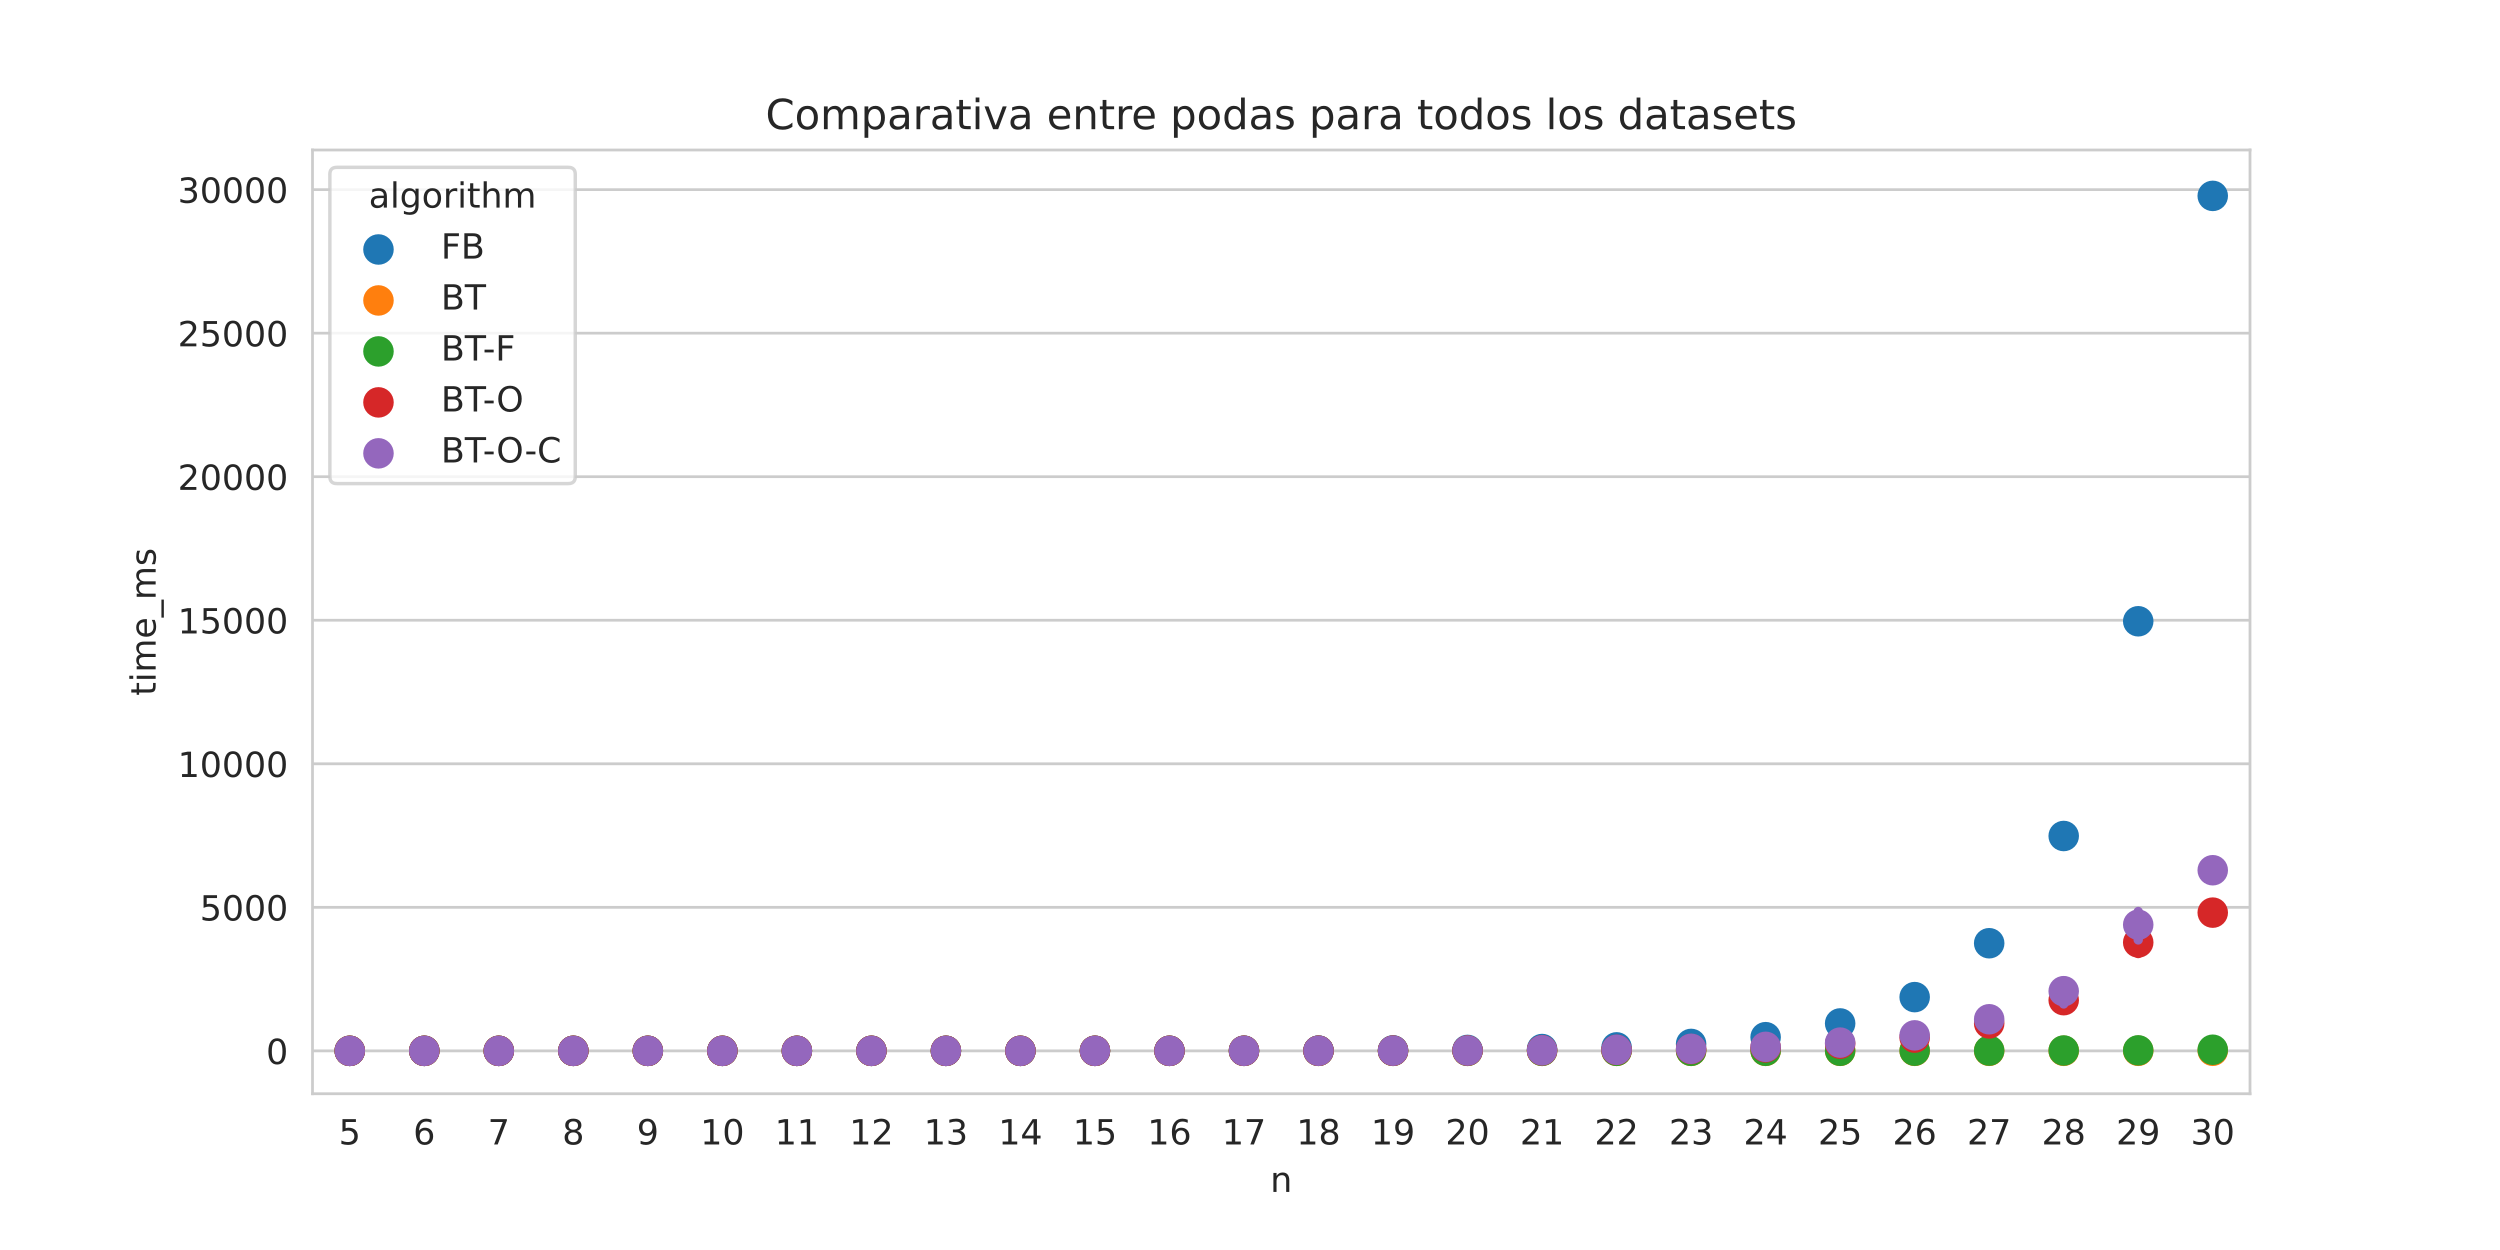 <?xml version="1.0" encoding="utf-8" standalone="no"?>
<!DOCTYPE svg PUBLIC "-//W3C//DTD SVG 1.1//EN"
  "http://www.w3.org/Graphics/SVG/1.1/DTD/svg11.dtd">
<!-- Created with matplotlib (https://matplotlib.org/) -->
<svg height="360pt" version="1.1" viewBox="0 0 720 360" width="720pt" xmlns="http://www.w3.org/2000/svg" xmlns:xlink="http://www.w3.org/1999/xlink">
 <defs>
  <style type="text/css">*{stroke-linecap:butt;stroke-linejoin:round;}</style>
 </defs>
 <g id="figure_1">
  <g id="patch_1">
   <path d="M 0 360 
L 720 360 
L 720 0 
L 0 0 
z
" style="fill:#ffffff;"/>
  </g>
  <g id="axes_1">
   <g id="patch_2">
    <path d="M 90 315 
L 648 315 
L 648 43.2 
L 90 43.2 
z
" style="fill:#ffffff;"/>
   </g>
   <g id="matplotlib.axis_1">
    <g id="xtick_1">
     <g id="text_1">
      <!-- 5 -->
      <g style="fill:#262626;" transform="translate(97.55 329.598)scale(0.1 -0.1)">
       <defs>
        <path d="M 10.797 72.906 
L 49.516 72.906 
L 49.516 64.594 
L 19.828 64.594 
L 19.828 46.734 
Q 21.969 47.469 24.109 47.828 
Q 26.266 48.188 28.422 48.188 
Q 40.625 48.188 47.75 41.5 
Q 54.891 34.812 54.891 23.391 
Q 54.891 11.625 47.562 5.094 
Q 40.234 -1.422 26.906 -1.422 
Q 22.312 -1.422 17.547 -0.641 
Q 12.797 0.141 7.719 1.703 
L 7.719 11.625 
Q 12.109 9.234 16.797 8.062 
Q 21.484 6.891 26.703 6.891 
Q 35.156 6.891 40.078 11.328 
Q 45.016 15.766 45.016 23.391 
Q 45.016 31 40.078 35.438 
Q 35.156 39.891 26.703 39.891 
Q 22.75 39.891 18.812 39.016 
Q 14.891 38.141 10.797 36.281 
z
" id="DejaVuSans-53"/>
       </defs>
       <use xlink:href="#DejaVuSans-53"/>
      </g>
     </g>
    </g>
    <g id="xtick_2">
     <g id="text_2">
      <!-- 6 -->
      <g style="fill:#262626;" transform="translate(119.011 329.598)scale(0.1 -0.1)">
       <defs>
        <path d="M 33.016 40.375 
Q 26.375 40.375 22.484 35.828 
Q 18.609 31.297 18.609 23.391 
Q 18.609 15.531 22.484 10.953 
Q 26.375 6.391 33.016 6.391 
Q 39.656 6.391 43.531 10.953 
Q 47.406 15.531 47.406 23.391 
Q 47.406 31.297 43.531 35.828 
Q 39.656 40.375 33.016 40.375 
z
M 52.594 71.297 
L 52.594 62.312 
Q 48.875 64.062 45.094 64.984 
Q 41.312 65.922 37.594 65.922 
Q 27.828 65.922 22.672 59.328 
Q 17.531 52.734 16.797 39.406 
Q 19.672 43.656 24.016 45.922 
Q 28.375 48.188 33.594 48.188 
Q 44.578 48.188 50.953 41.516 
Q 57.328 34.859 57.328 23.391 
Q 57.328 12.156 50.688 5.359 
Q 44.047 -1.422 33.016 -1.422 
Q 20.359 -1.422 13.672 8.266 
Q 6.984 17.969 6.984 36.375 
Q 6.984 53.656 15.188 63.938 
Q 23.391 74.219 37.203 74.219 
Q 40.922 74.219 44.703 73.484 
Q 48.484 72.75 52.594 71.297 
z
" id="DejaVuSans-54"/>
       </defs>
       <use xlink:href="#DejaVuSans-54"/>
      </g>
     </g>
    </g>
    <g id="xtick_3">
     <g id="text_3">
      <!-- 7 -->
      <g style="fill:#262626;" transform="translate(140.473 329.598)scale(0.1 -0.1)">
       <defs>
        <path d="M 8.203 72.906 
L 55.078 72.906 
L 55.078 68.703 
L 28.609 0 
L 18.312 0 
L 43.219 64.594 
L 8.203 64.594 
z
" id="DejaVuSans-55"/>
       </defs>
       <use xlink:href="#DejaVuSans-55"/>
      </g>
     </g>
    </g>
    <g id="xtick_4">
     <g id="text_4">
      <!-- 8 -->
      <g style="fill:#262626;" transform="translate(161.934 329.598)scale(0.1 -0.1)">
       <defs>
        <path d="M 31.781 34.625 
Q 24.75 34.625 20.719 30.859 
Q 16.703 27.094 16.703 20.516 
Q 16.703 13.922 20.719 10.156 
Q 24.75 6.391 31.781 6.391 
Q 38.812 6.391 42.859 10.172 
Q 46.922 13.969 46.922 20.516 
Q 46.922 27.094 42.891 30.859 
Q 38.875 34.625 31.781 34.625 
z
M 21.922 38.812 
Q 15.578 40.375 12.031 44.719 
Q 8.5 49.078 8.5 55.328 
Q 8.5 64.062 14.719 69.141 
Q 20.953 74.219 31.781 74.219 
Q 42.672 74.219 48.875 69.141 
Q 55.078 64.062 55.078 55.328 
Q 55.078 49.078 51.531 44.719 
Q 48 40.375 41.703 38.812 
Q 48.828 37.156 52.797 32.312 
Q 56.781 27.484 56.781 20.516 
Q 56.781 9.906 50.312 4.234 
Q 43.844 -1.422 31.781 -1.422 
Q 19.734 -1.422 13.25 4.234 
Q 6.781 9.906 6.781 20.516 
Q 6.781 27.484 10.781 32.312 
Q 14.797 37.156 21.922 38.812 
z
M 18.312 54.391 
Q 18.312 48.734 21.844 45.562 
Q 25.391 42.391 31.781 42.391 
Q 38.141 42.391 41.719 45.562 
Q 45.312 48.734 45.312 54.391 
Q 45.312 60.062 41.719 63.234 
Q 38.141 66.406 31.781 66.406 
Q 25.391 66.406 21.844 63.234 
Q 18.312 60.062 18.312 54.391 
z
" id="DejaVuSans-56"/>
       </defs>
       <use xlink:href="#DejaVuSans-56"/>
      </g>
     </g>
    </g>
    <g id="xtick_5">
     <g id="text_5">
      <!-- 9 -->
      <g style="fill:#262626;" transform="translate(183.396 329.598)scale(0.1 -0.1)">
       <defs>
        <path d="M 10.984 1.516 
L 10.984 10.5 
Q 14.703 8.734 18.5 7.812 
Q 22.312 6.891 25.984 6.891 
Q 35.75 6.891 40.891 13.453 
Q 46.047 20.016 46.781 33.406 
Q 43.953 29.203 39.594 26.953 
Q 35.25 24.703 29.984 24.703 
Q 19.047 24.703 12.672 31.312 
Q 6.297 37.938 6.297 49.422 
Q 6.297 60.641 12.938 67.422 
Q 19.578 74.219 30.609 74.219 
Q 43.266 74.219 49.922 64.516 
Q 56.594 54.828 56.594 36.375 
Q 56.594 19.141 48.406 8.859 
Q 40.234 -1.422 26.422 -1.422 
Q 22.703 -1.422 18.891 -0.688 
Q 15.094 0.047 10.984 1.516 
z
M 30.609 32.422 
Q 37.25 32.422 41.125 36.953 
Q 45.016 41.5 45.016 49.422 
Q 45.016 57.281 41.125 61.844 
Q 37.25 66.406 30.609 66.406 
Q 23.969 66.406 20.094 61.844 
Q 16.219 57.281 16.219 49.422 
Q 16.219 41.5 20.094 36.953 
Q 23.969 32.422 30.609 32.422 
z
" id="DejaVuSans-57"/>
       </defs>
       <use xlink:href="#DejaVuSans-57"/>
      </g>
     </g>
    </g>
    <g id="xtick_6">
     <g id="text_6">
      <!-- 10 -->
      <g style="fill:#262626;" transform="translate(201.676 329.598)scale(0.1 -0.1)">
       <defs>
        <path d="M 12.406 8.297 
L 28.516 8.297 
L 28.516 63.922 
L 10.984 60.406 
L 10.984 69.391 
L 28.422 72.906 
L 38.281 72.906 
L 38.281 8.297 
L 54.391 8.297 
L 54.391 0 
L 12.406 0 
z
" id="DejaVuSans-49"/>
        <path d="M 31.781 66.406 
Q 24.172 66.406 20.328 58.906 
Q 16.5 51.422 16.5 36.375 
Q 16.5 21.391 20.328 13.891 
Q 24.172 6.391 31.781 6.391 
Q 39.453 6.391 43.281 13.891 
Q 47.125 21.391 47.125 36.375 
Q 47.125 51.422 43.281 58.906 
Q 39.453 66.406 31.781 66.406 
z
M 31.781 74.219 
Q 44.047 74.219 50.516 64.516 
Q 56.984 54.828 56.984 36.375 
Q 56.984 17.969 50.516 8.266 
Q 44.047 -1.422 31.781 -1.422 
Q 19.531 -1.422 13.062 8.266 
Q 6.594 17.969 6.594 36.375 
Q 6.594 54.828 13.062 64.516 
Q 19.531 74.219 31.781 74.219 
z
" id="DejaVuSans-48"/>
       </defs>
       <use xlink:href="#DejaVuSans-49"/>
       <use x="63.623" xlink:href="#DejaVuSans-48"/>
      </g>
     </g>
    </g>
    <g id="xtick_7">
     <g id="text_7">
      <!-- 11 -->
      <g style="fill:#262626;" transform="translate(223.137 329.598)scale(0.1 -0.1)">
       <use xlink:href="#DejaVuSans-49"/>
       <use x="63.623" xlink:href="#DejaVuSans-49"/>
      </g>
     </g>
    </g>
    <g id="xtick_8">
     <g id="text_8">
      <!-- 12 -->
      <g style="fill:#262626;" transform="translate(244.599 329.598)scale(0.1 -0.1)">
       <defs>
        <path d="M 19.188 8.297 
L 53.609 8.297 
L 53.609 0 
L 7.328 0 
L 7.328 8.297 
Q 12.938 14.109 22.625 23.891 
Q 32.328 33.688 34.812 36.531 
Q 39.547 41.844 41.422 45.531 
Q 43.312 49.219 43.312 52.781 
Q 43.312 58.594 39.234 62.25 
Q 35.156 65.922 28.609 65.922 
Q 23.969 65.922 18.812 64.312 
Q 13.672 62.703 7.812 59.422 
L 7.812 69.391 
Q 13.766 71.781 18.938 73 
Q 24.125 74.219 28.422 74.219 
Q 39.75 74.219 46.484 68.547 
Q 53.219 62.891 53.219 53.422 
Q 53.219 48.922 51.531 44.891 
Q 49.859 40.875 45.406 35.406 
Q 44.188 33.984 37.641 27.219 
Q 31.109 20.453 19.188 8.297 
z
" id="DejaVuSans-50"/>
       </defs>
       <use xlink:href="#DejaVuSans-49"/>
       <use x="63.623" xlink:href="#DejaVuSans-50"/>
      </g>
     </g>
    </g>
    <g id="xtick_9">
     <g id="text_9">
      <!-- 13 -->
      <g style="fill:#262626;" transform="translate(266.061 329.598)scale(0.1 -0.1)">
       <defs>
        <path d="M 40.578 39.312 
Q 47.656 37.797 51.625 33 
Q 55.609 28.219 55.609 21.188 
Q 55.609 10.406 48.188 4.484 
Q 40.766 -1.422 27.094 -1.422 
Q 22.516 -1.422 17.656 -0.516 
Q 12.797 0.391 7.625 2.203 
L 7.625 11.719 
Q 11.719 9.328 16.594 8.109 
Q 21.484 6.891 26.812 6.891 
Q 36.078 6.891 40.938 10.547 
Q 45.797 14.203 45.797 21.188 
Q 45.797 27.641 41.281 31.266 
Q 36.766 34.906 28.719 34.906 
L 20.219 34.906 
L 20.219 43.016 
L 29.109 43.016 
Q 36.375 43.016 40.234 45.922 
Q 44.094 48.828 44.094 54.297 
Q 44.094 59.906 40.109 62.906 
Q 36.141 65.922 28.719 65.922 
Q 24.656 65.922 20.016 65.031 
Q 15.375 64.156 9.812 62.312 
L 9.812 71.094 
Q 15.438 72.656 20.344 73.438 
Q 25.25 74.219 29.594 74.219 
Q 40.828 74.219 47.359 69.109 
Q 53.906 64.016 53.906 55.328 
Q 53.906 49.266 50.438 45.094 
Q 46.969 40.922 40.578 39.312 
z
" id="DejaVuSans-51"/>
       </defs>
       <use xlink:href="#DejaVuSans-49"/>
       <use x="63.623" xlink:href="#DejaVuSans-51"/>
      </g>
     </g>
    </g>
    <g id="xtick_10">
     <g id="text_10">
      <!-- 14 -->
      <g style="fill:#262626;" transform="translate(287.522 329.598)scale(0.1 -0.1)">
       <defs>
        <path d="M 37.797 64.312 
L 12.891 25.391 
L 37.797 25.391 
z
M 35.203 72.906 
L 47.609 72.906 
L 47.609 25.391 
L 58.016 25.391 
L 58.016 17.188 
L 47.609 17.188 
L 47.609 0 
L 37.797 0 
L 37.797 17.188 
L 4.891 17.188 
L 4.891 26.703 
z
" id="DejaVuSans-52"/>
       </defs>
       <use xlink:href="#DejaVuSans-49"/>
       <use x="63.623" xlink:href="#DejaVuSans-52"/>
      </g>
     </g>
    </g>
    <g id="xtick_11">
     <g id="text_11">
      <!-- 15 -->
      <g style="fill:#262626;" transform="translate(308.984 329.598)scale(0.1 -0.1)">
       <use xlink:href="#DejaVuSans-49"/>
       <use x="63.623" xlink:href="#DejaVuSans-53"/>
      </g>
     </g>
    </g>
    <g id="xtick_12">
     <g id="text_12">
      <!-- 16 -->
      <g style="fill:#262626;" transform="translate(330.445 329.598)scale(0.1 -0.1)">
       <use xlink:href="#DejaVuSans-49"/>
       <use x="63.623" xlink:href="#DejaVuSans-54"/>
      </g>
     </g>
    </g>
    <g id="xtick_13">
     <g id="text_13">
      <!-- 17 -->
      <g style="fill:#262626;" transform="translate(351.907 329.598)scale(0.1 -0.1)">
       <use xlink:href="#DejaVuSans-49"/>
       <use x="63.623" xlink:href="#DejaVuSans-55"/>
      </g>
     </g>
    </g>
    <g id="xtick_14">
     <g id="text_14">
      <!-- 18 -->
      <g style="fill:#262626;" transform="translate(373.368 329.598)scale(0.1 -0.1)">
       <use xlink:href="#DejaVuSans-49"/>
       <use x="63.623" xlink:href="#DejaVuSans-56"/>
      </g>
     </g>
    </g>
    <g id="xtick_15">
     <g id="text_15">
      <!-- 19 -->
      <g style="fill:#262626;" transform="translate(394.83 329.598)scale(0.1 -0.1)">
       <use xlink:href="#DejaVuSans-49"/>
       <use x="63.623" xlink:href="#DejaVuSans-57"/>
      </g>
     </g>
    </g>
    <g id="xtick_16">
     <g id="text_16">
      <!-- 20 -->
      <g style="fill:#262626;" transform="translate(416.291 329.598)scale(0.1 -0.1)">
       <use xlink:href="#DejaVuSans-50"/>
       <use x="63.623" xlink:href="#DejaVuSans-48"/>
      </g>
     </g>
    </g>
    <g id="xtick_17">
     <g id="text_17">
      <!-- 21 -->
      <g style="fill:#262626;" transform="translate(437.753 329.598)scale(0.1 -0.1)">
       <use xlink:href="#DejaVuSans-50"/>
       <use x="63.623" xlink:href="#DejaVuSans-49"/>
      </g>
     </g>
    </g>
    <g id="xtick_18">
     <g id="text_18">
      <!-- 22 -->
      <g style="fill:#262626;" transform="translate(459.214 329.598)scale(0.1 -0.1)">
       <use xlink:href="#DejaVuSans-50"/>
       <use x="63.623" xlink:href="#DejaVuSans-50"/>
      </g>
     </g>
    </g>
    <g id="xtick_19">
     <g id="text_19">
      <!-- 23 -->
      <g style="fill:#262626;" transform="translate(480.676 329.598)scale(0.1 -0.1)">
       <use xlink:href="#DejaVuSans-50"/>
       <use x="63.623" xlink:href="#DejaVuSans-51"/>
      </g>
     </g>
    </g>
    <g id="xtick_20">
     <g id="text_20">
      <!-- 24 -->
      <g style="fill:#262626;" transform="translate(502.137 329.598)scale(0.1 -0.1)">
       <use xlink:href="#DejaVuSans-50"/>
       <use x="63.623" xlink:href="#DejaVuSans-52"/>
      </g>
     </g>
    </g>
    <g id="xtick_21">
     <g id="text_21">
      <!-- 25 -->
      <g style="fill:#262626;" transform="translate(523.599 329.598)scale(0.1 -0.1)">
       <use xlink:href="#DejaVuSans-50"/>
       <use x="63.623" xlink:href="#DejaVuSans-53"/>
      </g>
     </g>
    </g>
    <g id="xtick_22">
     <g id="text_22">
      <!-- 26 -->
      <g style="fill:#262626;" transform="translate(545.061 329.598)scale(0.1 -0.1)">
       <use xlink:href="#DejaVuSans-50"/>
       <use x="63.623" xlink:href="#DejaVuSans-54"/>
      </g>
     </g>
    </g>
    <g id="xtick_23">
     <g id="text_23">
      <!-- 27 -->
      <g style="fill:#262626;" transform="translate(566.522 329.598)scale(0.1 -0.1)">
       <use xlink:href="#DejaVuSans-50"/>
       <use x="63.623" xlink:href="#DejaVuSans-55"/>
      </g>
     </g>
    </g>
    <g id="xtick_24">
     <g id="text_24">
      <!-- 28 -->
      <g style="fill:#262626;" transform="translate(587.984 329.598)scale(0.1 -0.1)">
       <use xlink:href="#DejaVuSans-50"/>
       <use x="63.623" xlink:href="#DejaVuSans-56"/>
      </g>
     </g>
    </g>
    <g id="xtick_25">
     <g id="text_25">
      <!-- 29 -->
      <g style="fill:#262626;" transform="translate(609.445 329.598)scale(0.1 -0.1)">
       <use xlink:href="#DejaVuSans-50"/>
       <use x="63.623" xlink:href="#DejaVuSans-57"/>
      </g>
     </g>
    </g>
    <g id="xtick_26">
     <g id="text_26">
      <!-- 30 -->
      <g style="fill:#262626;" transform="translate(630.907 329.598)scale(0.1 -0.1)">
       <use xlink:href="#DejaVuSans-51"/>
       <use x="63.623" xlink:href="#DejaVuSans-48"/>
      </g>
     </g>
    </g>
    <g id="text_27">
     <!-- n -->
     <g style="fill:#262626;" transform="translate(365.831 343.277)scale(0.1 -0.1)">
      <defs>
       <path d="M 54.891 33.016 
L 54.891 0 
L 45.906 0 
L 45.906 32.719 
Q 45.906 40.484 42.875 44.328 
Q 39.844 48.188 33.797 48.188 
Q 26.516 48.188 22.312 43.547 
Q 18.109 38.922 18.109 30.906 
L 18.109 0 
L 9.078 0 
L 9.078 54.688 
L 18.109 54.688 
L 18.109 46.188 
Q 21.344 51.125 25.703 53.562 
Q 30.078 56 35.797 56 
Q 45.219 56 50.047 50.172 
Q 54.891 44.344 54.891 33.016 
z
" id="DejaVuSans-110"/>
      </defs>
      <use xlink:href="#DejaVuSans-110"/>
     </g>
    </g>
   </g>
   <g id="matplotlib.axis_2">
    <g id="ytick_1">
     <g id="line2d_1">
      <path clip-path="url(#p6ce345f8b1)" d="M 90 302.645 
L 648 302.645 
" style="fill:none;stroke:#cccccc;stroke-linecap:round;stroke-width:0.8;"/>
     </g>
     <g id="text_28">
      <!-- 0 -->
      <g style="fill:#262626;" transform="translate(76.638 306.445)scale(0.1 -0.1)">
       <use xlink:href="#DejaVuSans-48"/>
      </g>
     </g>
    </g>
    <g id="ytick_2">
     <g id="line2d_2">
      <path clip-path="url(#p6ce345f8b1)" d="M 90 261.307 
L 648 261.307 
" style="fill:none;stroke:#cccccc;stroke-linecap:round;stroke-width:0.8;"/>
     </g>
     <g id="text_29">
      <!-- 5000 -->
      <g style="fill:#262626;" transform="translate(57.55 265.106)scale(0.1 -0.1)">
       <use xlink:href="#DejaVuSans-53"/>
       <use x="63.623" xlink:href="#DejaVuSans-48"/>
       <use x="127.246" xlink:href="#DejaVuSans-48"/>
       <use x="190.869" xlink:href="#DejaVuSans-48"/>
      </g>
     </g>
    </g>
    <g id="ytick_3">
     <g id="line2d_3">
      <path clip-path="url(#p6ce345f8b1)" d="M 90 219.968 
L 648 219.968 
" style="fill:none;stroke:#cccccc;stroke-linecap:round;stroke-width:0.8;"/>
     </g>
     <g id="text_30">
      <!-- 10000 -->
      <g style="fill:#262626;" transform="translate(51.188 223.767)scale(0.1 -0.1)">
       <use xlink:href="#DejaVuSans-49"/>
       <use x="63.623" xlink:href="#DejaVuSans-48"/>
       <use x="127.246" xlink:href="#DejaVuSans-48"/>
       <use x="190.869" xlink:href="#DejaVuSans-48"/>
       <use x="254.492" xlink:href="#DejaVuSans-48"/>
      </g>
     </g>
    </g>
    <g id="ytick_4">
     <g id="line2d_4">
      <path clip-path="url(#p6ce345f8b1)" d="M 90 178.629 
L 648 178.629 
" style="fill:none;stroke:#cccccc;stroke-linecap:round;stroke-width:0.8;"/>
     </g>
     <g id="text_31">
      <!-- 15000 -->
      <g style="fill:#262626;" transform="translate(51.188 182.429)scale(0.1 -0.1)">
       <use xlink:href="#DejaVuSans-49"/>
       <use x="63.623" xlink:href="#DejaVuSans-53"/>
       <use x="127.246" xlink:href="#DejaVuSans-48"/>
       <use x="190.869" xlink:href="#DejaVuSans-48"/>
       <use x="254.492" xlink:href="#DejaVuSans-48"/>
      </g>
     </g>
    </g>
    <g id="ytick_5">
     <g id="line2d_5">
      <path clip-path="url(#p6ce345f8b1)" d="M 90 137.291 
L 648 137.291 
" style="fill:none;stroke:#cccccc;stroke-linecap:round;stroke-width:0.8;"/>
     </g>
     <g id="text_32">
      <!-- 20000 -->
      <g style="fill:#262626;" transform="translate(51.188 141.09)scale(0.1 -0.1)">
       <use xlink:href="#DejaVuSans-50"/>
       <use x="63.623" xlink:href="#DejaVuSans-48"/>
       <use x="127.246" xlink:href="#DejaVuSans-48"/>
       <use x="190.869" xlink:href="#DejaVuSans-48"/>
       <use x="254.492" xlink:href="#DejaVuSans-48"/>
      </g>
     </g>
    </g>
    <g id="ytick_6">
     <g id="line2d_6">
      <path clip-path="url(#p6ce345f8b1)" d="M 90 95.952 
L 648 95.952 
" style="fill:none;stroke:#cccccc;stroke-linecap:round;stroke-width:0.8;"/>
     </g>
     <g id="text_33">
      <!-- 25000 -->
      <g style="fill:#262626;" transform="translate(51.188 99.751)scale(0.1 -0.1)">
       <use xlink:href="#DejaVuSans-50"/>
       <use x="63.623" xlink:href="#DejaVuSans-53"/>
       <use x="127.246" xlink:href="#DejaVuSans-48"/>
       <use x="190.869" xlink:href="#DejaVuSans-48"/>
       <use x="254.492" xlink:href="#DejaVuSans-48"/>
      </g>
     </g>
    </g>
    <g id="ytick_7">
     <g id="line2d_7">
      <path clip-path="url(#p6ce345f8b1)" d="M 90 54.613 
L 648 54.613 
" style="fill:none;stroke:#cccccc;stroke-linecap:round;stroke-width:0.8;"/>
     </g>
     <g id="text_34">
      <!-- 30000 -->
      <g style="fill:#262626;" transform="translate(51.188 58.412)scale(0.1 -0.1)">
       <use xlink:href="#DejaVuSans-51"/>
       <use x="63.623" xlink:href="#DejaVuSans-48"/>
       <use x="127.246" xlink:href="#DejaVuSans-48"/>
       <use x="190.869" xlink:href="#DejaVuSans-48"/>
       <use x="254.492" xlink:href="#DejaVuSans-48"/>
      </g>
     </g>
    </g>
    <g id="text_35">
     <!-- time_ms -->
     <g style="fill:#262626;" transform="translate(44.83 200.371)rotate(-90)scale(0.1 -0.1)">
      <defs>
       <path d="M 18.312 70.219 
L 18.312 54.688 
L 36.812 54.688 
L 36.812 47.703 
L 18.312 47.703 
L 18.312 18.016 
Q 18.312 11.328 20.141 9.422 
Q 21.969 7.516 27.594 7.516 
L 36.812 7.516 
L 36.812 0 
L 27.594 0 
Q 17.188 0 13.234 3.875 
Q 9.281 7.766 9.281 18.016 
L 9.281 47.703 
L 2.688 47.703 
L 2.688 54.688 
L 9.281 54.688 
L 9.281 70.219 
z
" id="DejaVuSans-116"/>
       <path d="M 9.422 54.688 
L 18.406 54.688 
L 18.406 0 
L 9.422 0 
z
M 9.422 75.984 
L 18.406 75.984 
L 18.406 64.594 
L 9.422 64.594 
z
" id="DejaVuSans-105"/>
       <path d="M 52 44.188 
Q 55.375 50.25 60.062 53.125 
Q 64.75 56 71.094 56 
Q 79.641 56 84.281 50.016 
Q 88.922 44.047 88.922 33.016 
L 88.922 0 
L 79.891 0 
L 79.891 32.719 
Q 79.891 40.578 77.094 44.375 
Q 74.312 48.188 68.609 48.188 
Q 61.625 48.188 57.562 43.547 
Q 53.516 38.922 53.516 30.906 
L 53.516 0 
L 44.484 0 
L 44.484 32.719 
Q 44.484 40.625 41.703 44.406 
Q 38.922 48.188 33.109 48.188 
Q 26.219 48.188 22.156 43.531 
Q 18.109 38.875 18.109 30.906 
L 18.109 0 
L 9.078 0 
L 9.078 54.688 
L 18.109 54.688 
L 18.109 46.188 
Q 21.188 51.219 25.484 53.609 
Q 29.781 56 35.688 56 
Q 41.656 56 45.828 52.969 
Q 50 49.953 52 44.188 
z
" id="DejaVuSans-109"/>
       <path d="M 56.203 29.594 
L 56.203 25.203 
L 14.891 25.203 
Q 15.484 15.922 20.484 11.062 
Q 25.484 6.203 34.422 6.203 
Q 39.594 6.203 44.453 7.469 
Q 49.312 8.734 54.109 11.281 
L 54.109 2.781 
Q 49.266 0.734 44.188 -0.344 
Q 39.109 -1.422 33.891 -1.422 
Q 20.797 -1.422 13.156 6.188 
Q 5.516 13.812 5.516 26.812 
Q 5.516 40.234 12.766 48.109 
Q 20.016 56 32.328 56 
Q 43.359 56 49.781 48.891 
Q 56.203 41.797 56.203 29.594 
z
M 47.219 32.234 
Q 47.125 39.594 43.094 43.984 
Q 39.062 48.391 32.422 48.391 
Q 24.906 48.391 20.391 44.141 
Q 15.875 39.891 15.188 32.172 
z
" id="DejaVuSans-101"/>
       <path d="M 50.984 -16.609 
L 50.984 -23.578 
L -0.984 -23.578 
L -0.984 -16.609 
z
" id="DejaVuSans-95"/>
       <path d="M 44.281 53.078 
L 44.281 44.578 
Q 40.484 46.531 36.375 47.5 
Q 32.281 48.484 27.875 48.484 
Q 21.188 48.484 17.844 46.438 
Q 14.5 44.391 14.5 40.281 
Q 14.5 37.156 16.891 35.375 
Q 19.281 33.594 26.516 31.984 
L 29.594 31.297 
Q 39.156 29.25 43.188 25.516 
Q 47.219 21.781 47.219 15.094 
Q 47.219 7.469 41.188 3.016 
Q 35.156 -1.422 24.609 -1.422 
Q 20.219 -1.422 15.453 -0.562 
Q 10.688 0.297 5.422 2 
L 5.422 11.281 
Q 10.406 8.688 15.234 7.391 
Q 20.062 6.109 24.812 6.109 
Q 31.156 6.109 34.562 8.281 
Q 37.984 10.453 37.984 14.406 
Q 37.984 18.062 35.516 20.016 
Q 33.062 21.969 24.703 23.781 
L 21.578 24.516 
Q 13.234 26.266 9.516 29.906 
Q 5.812 33.547 5.812 39.891 
Q 5.812 47.609 11.281 51.797 
Q 16.75 56 26.812 56 
Q 31.781 56 36.172 55.266 
Q 40.578 54.547 44.281 53.078 
z
" id="DejaVuSans-115"/>
      </defs>
      <use xlink:href="#DejaVuSans-116"/>
      <use x="39.209" xlink:href="#DejaVuSans-105"/>
      <use x="66.992" xlink:href="#DejaVuSans-109"/>
      <use x="164.404" xlink:href="#DejaVuSans-101"/>
      <use x="225.928" xlink:href="#DejaVuSans-95"/>
      <use x="275.928" xlink:href="#DejaVuSans-109"/>
      <use x="373.34" xlink:href="#DejaVuSans-115"/>
     </g>
    </g>
   </g>
   <g id="PathCollection_1">
    <defs>
     <path d="M 0 3.384 
C 0.897 3.384 1.758 3.027 2.393 2.393 
C 3.027 1.758 3.384 0.897 3.384 0 
C 3.384 -0.897 3.027 -1.758 2.393 -2.393 
C 1.758 -3.027 0.897 -3.384 0 -3.384 
C -0.897 -3.384 -1.758 -3.027 -2.393 -2.393 
C -3.027 -1.758 -3.384 -0.897 -3.384 0 
C -3.384 0.897 -3.027 1.758 -2.393 2.393 
C -1.758 3.027 -0.897 3.384 0 3.384 
z
" id="m16e06bfc42" style="stroke:#1f77b4;stroke-width:2.025;"/>
    </defs>
    <g clip-path="url(#p6ce345f8b1)">
     <use style="fill:#1f77b4;stroke:#1f77b4;stroke-width:2.025;" x="100.731" xlink:href="#m16e06bfc42" y="302.645"/>
     <use style="fill:#1f77b4;stroke:#1f77b4;stroke-width:2.025;" x="122.192" xlink:href="#m16e06bfc42" y="302.645"/>
     <use style="fill:#1f77b4;stroke:#1f77b4;stroke-width:2.025;" x="143.654" xlink:href="#m16e06bfc42" y="302.645"/>
     <use style="fill:#1f77b4;stroke:#1f77b4;stroke-width:2.025;" x="165.115" xlink:href="#m16e06bfc42" y="302.645"/>
     <use style="fill:#1f77b4;stroke:#1f77b4;stroke-width:2.025;" x="186.577" xlink:href="#m16e06bfc42" y="302.645"/>
     <use style="fill:#1f77b4;stroke:#1f77b4;stroke-width:2.025;" x="208.038" xlink:href="#m16e06bfc42" y="302.645"/>
     <use style="fill:#1f77b4;stroke:#1f77b4;stroke-width:2.025;" x="229.5" xlink:href="#m16e06bfc42" y="302.645"/>
     <use style="fill:#1f77b4;stroke:#1f77b4;stroke-width:2.025;" x="250.962" xlink:href="#m16e06bfc42" y="302.644"/>
     <use style="fill:#1f77b4;stroke:#1f77b4;stroke-width:2.025;" x="272.423" xlink:href="#m16e06bfc42" y="302.642"/>
     <use style="fill:#1f77b4;stroke:#1f77b4;stroke-width:2.025;" x="293.885" xlink:href="#m16e06bfc42" y="302.64"/>
     <use style="fill:#1f77b4;stroke:#1f77b4;stroke-width:2.025;" x="315.346" xlink:href="#m16e06bfc42" y="302.633"/>
     <use style="fill:#1f77b4;stroke:#1f77b4;stroke-width:2.025;" x="336.808" xlink:href="#m16e06bfc42" y="302.625"/>
     <use style="fill:#1f77b4;stroke:#1f77b4;stroke-width:2.025;" x="358.269" xlink:href="#m16e06bfc42" y="302.606"/>
     <use style="fill:#1f77b4;stroke:#1f77b4;stroke-width:2.025;" x="379.731" xlink:href="#m16e06bfc42" y="302.562"/>
     <use style="fill:#1f77b4;stroke:#1f77b4;stroke-width:2.025;" x="401.192" xlink:href="#m16e06bfc42" y="302.505"/>
     <use style="fill:#1f77b4;stroke:#1f77b4;stroke-width:2.025;" x="422.654" xlink:href="#m16e06bfc42" y="302.376"/>
     <use style="fill:#1f77b4;stroke:#1f77b4;stroke-width:2.025;" x="444.115" xlink:href="#m16e06bfc42" y="302.123"/>
     <use style="fill:#1f77b4;stroke:#1f77b4;stroke-width:2.025;" x="465.577" xlink:href="#m16e06bfc42" y="301.642"/>
     <use style="fill:#1f77b4;stroke:#1f77b4;stroke-width:2.025;" x="487.038" xlink:href="#m16e06bfc42" y="300.653"/>
     <use style="fill:#1f77b4;stroke:#1f77b4;stroke-width:2.025;" x="508.5" xlink:href="#m16e06bfc42" y="298.708"/>
     <use style="fill:#1f77b4;stroke:#1f77b4;stroke-width:2.025;" x="529.962" xlink:href="#m16e06bfc42" y="294.751"/>
     <use style="fill:#1f77b4;stroke:#1f77b4;stroke-width:2.025;" x="551.423" xlink:href="#m16e06bfc42" y="287.17"/>
     <use style="fill:#1f77b4;stroke:#1f77b4;stroke-width:2.025;" x="572.885" xlink:href="#m16e06bfc42" y="271.653"/>
     <use style="fill:#1f77b4;stroke:#1f77b4;stroke-width:2.025;" x="594.346" xlink:href="#m16e06bfc42" y="240.767"/>
     <use style="fill:#1f77b4;stroke:#1f77b4;stroke-width:2.025;" x="615.808" xlink:href="#m16e06bfc42" y="178.926"/>
     <use style="fill:#1f77b4;stroke:#1f77b4;stroke-width:2.025;" x="637.269" xlink:href="#m16e06bfc42" y="56.414"/>
    </g>
   </g>
   <g id="line2d_8">
    <path clip-path="url(#p6ce345f8b1)" d="M 100.731 302.645 
L 100.731 302.645 
" style="fill:none;stroke:#1f77b4;stroke-linecap:round;stroke-width:2.7;"/>
   </g>
   <g id="line2d_9">
    <path clip-path="url(#p6ce345f8b1)" d="M 122.192 302.645 
L 122.192 302.645 
" style="fill:none;stroke:#1f77b4;stroke-linecap:round;stroke-width:2.7;"/>
   </g>
   <g id="line2d_10">
    <path clip-path="url(#p6ce345f8b1)" d="M 143.654 302.645 
L 143.654 302.645 
" style="fill:none;stroke:#1f77b4;stroke-linecap:round;stroke-width:2.7;"/>
   </g>
   <g id="line2d_11">
    <path clip-path="url(#p6ce345f8b1)" d="M 165.115 302.645 
L 165.115 302.645 
" style="fill:none;stroke:#1f77b4;stroke-linecap:round;stroke-width:2.7;"/>
   </g>
   <g id="line2d_12">
    <path clip-path="url(#p6ce345f8b1)" d="M 186.577 302.645 
L 186.577 302.645 
" style="fill:none;stroke:#1f77b4;stroke-linecap:round;stroke-width:2.7;"/>
   </g>
   <g id="line2d_13">
    <path clip-path="url(#p6ce345f8b1)" d="M 208.038 302.645 
L 208.038 302.645 
" style="fill:none;stroke:#1f77b4;stroke-linecap:round;stroke-width:2.7;"/>
   </g>
   <g id="line2d_14">
    <path clip-path="url(#p6ce345f8b1)" d="M 229.5 302.645 
L 229.5 302.645 
" style="fill:none;stroke:#1f77b4;stroke-linecap:round;stroke-width:2.7;"/>
   </g>
   <g id="line2d_15">
    <path clip-path="url(#p6ce345f8b1)" d="M 250.962 302.644 
L 250.962 302.644 
" style="fill:none;stroke:#1f77b4;stroke-linecap:round;stroke-width:2.7;"/>
   </g>
   <g id="line2d_16">
    <path clip-path="url(#p6ce345f8b1)" d="M 272.423 302.643 
L 272.423 302.642 
" style="fill:none;stroke:#1f77b4;stroke-linecap:round;stroke-width:2.7;"/>
   </g>
   <g id="line2d_17">
    <path clip-path="url(#p6ce345f8b1)" d="M 293.885 302.64 
L 293.885 302.639 
" style="fill:none;stroke:#1f77b4;stroke-linecap:round;stroke-width:2.7;"/>
   </g>
   <g id="line2d_18">
    <path clip-path="url(#p6ce345f8b1)" d="M 315.346 302.635 
L 315.346 302.632 
" style="fill:none;stroke:#1f77b4;stroke-linecap:round;stroke-width:2.7;"/>
   </g>
   <g id="line2d_19">
    <path clip-path="url(#p6ce345f8b1)" d="M 336.808 302.627 
L 336.808 302.623 
" style="fill:none;stroke:#1f77b4;stroke-linecap:round;stroke-width:2.7;"/>
   </g>
   <g id="line2d_20">
    <path clip-path="url(#p6ce345f8b1)" d="M 358.269 302.61 
L 358.269 302.603 
" style="fill:none;stroke:#1f77b4;stroke-linecap:round;stroke-width:2.7;"/>
   </g>
   <g id="line2d_21">
    <path clip-path="url(#p6ce345f8b1)" d="M 379.731 302.57 
L 379.731 302.554 
" style="fill:none;stroke:#1f77b4;stroke-linecap:round;stroke-width:2.7;"/>
   </g>
   <g id="line2d_22">
    <path clip-path="url(#p6ce345f8b1)" d="M 401.192 302.511 
L 401.192 302.495 
" style="fill:none;stroke:#1f77b4;stroke-linecap:round;stroke-width:2.7;"/>
   </g>
   <g id="line2d_23">
    <path clip-path="url(#p6ce345f8b1)" d="M 422.654 302.387 
L 422.654 302.366 
" style="fill:none;stroke:#1f77b4;stroke-linecap:round;stroke-width:2.7;"/>
   </g>
   <g id="line2d_24">
    <path clip-path="url(#p6ce345f8b1)" d="M 444.115 302.151 
L 444.115 302.095 
" style="fill:none;stroke:#1f77b4;stroke-linecap:round;stroke-width:2.7;"/>
   </g>
   <g id="line2d_25">
    <path clip-path="url(#p6ce345f8b1)" d="M 465.577 301.662 
L 465.577 301.62 
" style="fill:none;stroke:#1f77b4;stroke-linecap:round;stroke-width:2.7;"/>
   </g>
   <g id="line2d_26">
    <path clip-path="url(#p6ce345f8b1)" d="M 487.038 300.74 
L 487.038 300.57 
" style="fill:none;stroke:#1f77b4;stroke-linecap:round;stroke-width:2.7;"/>
   </g>
   <g id="line2d_27">
    <path clip-path="url(#p6ce345f8b1)" d="M 508.5 298.867 
L 508.5 298.563 
" style="fill:none;stroke:#1f77b4;stroke-linecap:round;stroke-width:2.7;"/>
   </g>
   <g id="line2d_28">
    <path clip-path="url(#p6ce345f8b1)" d="M 529.962 294.982 
L 529.962 294.538 
" style="fill:none;stroke:#1f77b4;stroke-linecap:round;stroke-width:2.7;"/>
   </g>
   <g id="line2d_29">
    <path clip-path="url(#p6ce345f8b1)" d="M 551.423 287.667 
L 551.423 286.748 
" style="fill:none;stroke:#1f77b4;stroke-linecap:round;stroke-width:2.7;"/>
   </g>
   <g id="line2d_30">
    <path clip-path="url(#p6ce345f8b1)" d="M 572.885 272.442 
L 572.885 270.983 
" style="fill:none;stroke:#1f77b4;stroke-linecap:round;stroke-width:2.7;"/>
   </g>
   <g id="line2d_31">
    <path clip-path="url(#p6ce345f8b1)" d="M 594.346 241.913 
L 594.346 239.688 
" style="fill:none;stroke:#1f77b4;stroke-linecap:round;stroke-width:2.7;"/>
   </g>
   <g id="line2d_32">
    <path clip-path="url(#p6ce345f8b1)" d="M 615.808 181.799 
L 615.808 176.242 
" style="fill:none;stroke:#1f77b4;stroke-linecap:round;stroke-width:2.7;"/>
   </g>
   <g id="line2d_33">
    <path clip-path="url(#p6ce345f8b1)" d="M 637.269 57.315 
L 637.269 55.555 
" style="fill:none;stroke:#1f77b4;stroke-linecap:round;stroke-width:2.7;"/>
   </g>
   <g id="PathCollection_2">
    <defs>
     <path d="M 0 3.384 
C 0.897 3.384 1.758 3.027 2.393 2.393 
C 3.027 1.758 3.384 0.897 3.384 0 
C 3.384 -0.897 3.027 -1.758 2.393 -2.393 
C 1.758 -3.027 0.897 -3.384 0 -3.384 
C -0.897 -3.384 -1.758 -3.027 -2.393 -2.393 
C -3.027 -1.758 -3.384 -0.897 -3.384 0 
C -3.384 0.897 -3.027 1.758 -2.393 2.393 
C -1.758 3.027 -0.897 3.384 0 3.384 
z
" id="medff1101d0" style="stroke:#ff7f0e;stroke-width:2.025;"/>
    </defs>
    <g clip-path="url(#p6ce345f8b1)">
     <use style="fill:#ff7f0e;stroke:#ff7f0e;stroke-width:2.025;" x="100.731" xlink:href="#medff1101d0" y="302.645"/>
     <use style="fill:#ff7f0e;stroke:#ff7f0e;stroke-width:2.025;" x="122.192" xlink:href="#medff1101d0" y="302.645"/>
     <use style="fill:#ff7f0e;stroke:#ff7f0e;stroke-width:2.025;" x="143.654" xlink:href="#medff1101d0" y="302.645"/>
     <use style="fill:#ff7f0e;stroke:#ff7f0e;stroke-width:2.025;" x="165.115" xlink:href="#medff1101d0" y="302.645"/>
     <use style="fill:#ff7f0e;stroke:#ff7f0e;stroke-width:2.025;" x="186.577" xlink:href="#medff1101d0" y="302.645"/>
     <use style="fill:#ff7f0e;stroke:#ff7f0e;stroke-width:2.025;" x="208.038" xlink:href="#medff1101d0" y="302.645"/>
     <use style="fill:#ff7f0e;stroke:#ff7f0e;stroke-width:2.025;" x="229.5" xlink:href="#medff1101d0" y="302.645"/>
     <use style="fill:#ff7f0e;stroke:#ff7f0e;stroke-width:2.025;" x="250.962" xlink:href="#medff1101d0" y="302.645"/>
     <use style="fill:#ff7f0e;stroke:#ff7f0e;stroke-width:2.025;" x="272.423" xlink:href="#medff1101d0" y="302.645"/>
     <use style="fill:#ff7f0e;stroke:#ff7f0e;stroke-width:2.025;" x="293.885" xlink:href="#medff1101d0" y="302.645"/>
     <use style="fill:#ff7f0e;stroke:#ff7f0e;stroke-width:2.025;" x="315.346" xlink:href="#medff1101d0" y="302.645"/>
     <use style="fill:#ff7f0e;stroke:#ff7f0e;stroke-width:2.025;" x="336.808" xlink:href="#medff1101d0" y="302.645"/>
     <use style="fill:#ff7f0e;stroke:#ff7f0e;stroke-width:2.025;" x="358.269" xlink:href="#medff1101d0" y="302.645"/>
     <use style="fill:#ff7f0e;stroke:#ff7f0e;stroke-width:2.025;" x="379.731" xlink:href="#medff1101d0" y="302.645"/>
     <use style="fill:#ff7f0e;stroke:#ff7f0e;stroke-width:2.025;" x="401.192" xlink:href="#medff1101d0" y="302.645"/>
     <use style="fill:#ff7f0e;stroke:#ff7f0e;stroke-width:2.025;" x="422.654" xlink:href="#medff1101d0" y="302.645"/>
     <use style="fill:#ff7f0e;stroke:#ff7f0e;stroke-width:2.025;" x="444.115" xlink:href="#medff1101d0" y="302.645"/>
     <use style="fill:#ff7f0e;stroke:#ff7f0e;stroke-width:2.025;" x="465.577" xlink:href="#medff1101d0" y="302.644"/>
     <use style="fill:#ff7f0e;stroke:#ff7f0e;stroke-width:2.025;" x="487.038" xlink:href="#medff1101d0" y="302.644"/>
     <use style="fill:#ff7f0e;stroke:#ff7f0e;stroke-width:2.025;" x="508.5" xlink:href="#medff1101d0" y="302.643"/>
     <use style="fill:#ff7f0e;stroke:#ff7f0e;stroke-width:2.025;" x="529.962" xlink:href="#medff1101d0" y="302.642"/>
     <use style="fill:#ff7f0e;stroke:#ff7f0e;stroke-width:2.025;" x="551.423" xlink:href="#medff1101d0" y="302.641"/>
     <use style="fill:#ff7f0e;stroke:#ff7f0e;stroke-width:2.025;" x="572.885" xlink:href="#medff1101d0" y="302.639"/>
     <use style="fill:#ff7f0e;stroke:#ff7f0e;stroke-width:2.025;" x="594.346" xlink:href="#medff1101d0" y="302.637"/>
     <use style="fill:#ff7f0e;stroke:#ff7f0e;stroke-width:2.025;" x="615.808" xlink:href="#medff1101d0" y="302.633"/>
     <use style="fill:#ff7f0e;stroke:#ff7f0e;stroke-width:2.025;" x="637.269" xlink:href="#medff1101d0" y="302.627"/>
    </g>
   </g>
   <g id="line2d_34">
    <path clip-path="url(#p6ce345f8b1)" d="M 100.731 302.645 
L 100.731 302.645 
" style="fill:none;stroke:#ff7f0e;stroke-linecap:round;stroke-width:2.7;"/>
   </g>
   <g id="line2d_35">
    <path clip-path="url(#p6ce345f8b1)" d="M 122.192 302.645 
L 122.192 302.645 
" style="fill:none;stroke:#ff7f0e;stroke-linecap:round;stroke-width:2.7;"/>
   </g>
   <g id="line2d_36">
    <path clip-path="url(#p6ce345f8b1)" d="M 143.654 302.645 
L 143.654 302.645 
" style="fill:none;stroke:#ff7f0e;stroke-linecap:round;stroke-width:2.7;"/>
   </g>
   <g id="line2d_37">
    <path clip-path="url(#p6ce345f8b1)" d="M 165.115 302.645 
L 165.115 302.645 
" style="fill:none;stroke:#ff7f0e;stroke-linecap:round;stroke-width:2.7;"/>
   </g>
   <g id="line2d_38">
    <path clip-path="url(#p6ce345f8b1)" d="M 186.577 302.645 
L 186.577 302.645 
" style="fill:none;stroke:#ff7f0e;stroke-linecap:round;stroke-width:2.7;"/>
   </g>
   <g id="line2d_39">
    <path clip-path="url(#p6ce345f8b1)" d="M 208.038 302.645 
L 208.038 302.645 
" style="fill:none;stroke:#ff7f0e;stroke-linecap:round;stroke-width:2.7;"/>
   </g>
   <g id="line2d_40">
    <path clip-path="url(#p6ce345f8b1)" d="M 229.5 302.645 
L 229.5 302.645 
" style="fill:none;stroke:#ff7f0e;stroke-linecap:round;stroke-width:2.7;"/>
   </g>
   <g id="line2d_41">
    <path clip-path="url(#p6ce345f8b1)" d="M 250.962 302.645 
L 250.962 302.645 
" style="fill:none;stroke:#ff7f0e;stroke-linecap:round;stroke-width:2.7;"/>
   </g>
   <g id="line2d_42">
    <path clip-path="url(#p6ce345f8b1)" d="M 272.423 302.645 
L 272.423 302.645 
" style="fill:none;stroke:#ff7f0e;stroke-linecap:round;stroke-width:2.7;"/>
   </g>
   <g id="line2d_43">
    <path clip-path="url(#p6ce345f8b1)" d="M 293.885 302.645 
L 293.885 302.645 
" style="fill:none;stroke:#ff7f0e;stroke-linecap:round;stroke-width:2.7;"/>
   </g>
   <g id="line2d_44">
    <path clip-path="url(#p6ce345f8b1)" d="M 315.346 302.645 
L 315.346 302.645 
" style="fill:none;stroke:#ff7f0e;stroke-linecap:round;stroke-width:2.7;"/>
   </g>
   <g id="line2d_45">
    <path clip-path="url(#p6ce345f8b1)" d="M 336.808 302.645 
L 336.808 302.645 
" style="fill:none;stroke:#ff7f0e;stroke-linecap:round;stroke-width:2.7;"/>
   </g>
   <g id="line2d_46">
    <path clip-path="url(#p6ce345f8b1)" d="M 358.269 302.645 
L 358.269 302.645 
" style="fill:none;stroke:#ff7f0e;stroke-linecap:round;stroke-width:2.7;"/>
   </g>
   <g id="line2d_47">
    <path clip-path="url(#p6ce345f8b1)" d="M 379.731 302.645 
L 379.731 302.645 
" style="fill:none;stroke:#ff7f0e;stroke-linecap:round;stroke-width:2.7;"/>
   </g>
   <g id="line2d_48">
    <path clip-path="url(#p6ce345f8b1)" d="M 401.192 302.645 
L 401.192 302.645 
" style="fill:none;stroke:#ff7f0e;stroke-linecap:round;stroke-width:2.7;"/>
   </g>
   <g id="line2d_49">
    <path clip-path="url(#p6ce345f8b1)" d="M 422.654 302.645 
L 422.654 302.645 
" style="fill:none;stroke:#ff7f0e;stroke-linecap:round;stroke-width:2.7;"/>
   </g>
   <g id="line2d_50">
    <path clip-path="url(#p6ce345f8b1)" d="M 444.115 302.645 
L 444.115 302.644 
" style="fill:none;stroke:#ff7f0e;stroke-linecap:round;stroke-width:2.7;"/>
   </g>
   <g id="line2d_51">
    <path clip-path="url(#p6ce345f8b1)" d="M 465.577 302.644 
L 465.577 302.644 
" style="fill:none;stroke:#ff7f0e;stroke-linecap:round;stroke-width:2.7;"/>
   </g>
   <g id="line2d_52">
    <path clip-path="url(#p6ce345f8b1)" d="M 487.038 302.644 
L 487.038 302.643 
" style="fill:none;stroke:#ff7f0e;stroke-linecap:round;stroke-width:2.7;"/>
   </g>
   <g id="line2d_53">
    <path clip-path="url(#p6ce345f8b1)" d="M 508.5 302.643 
L 508.5 302.643 
" style="fill:none;stroke:#ff7f0e;stroke-linecap:round;stroke-width:2.7;"/>
   </g>
   <g id="line2d_54">
    <path clip-path="url(#p6ce345f8b1)" d="M 529.962 302.643 
L 529.962 302.642 
" style="fill:none;stroke:#ff7f0e;stroke-linecap:round;stroke-width:2.7;"/>
   </g>
   <g id="line2d_55">
    <path clip-path="url(#p6ce345f8b1)" d="M 551.423 302.642 
L 551.423 302.641 
" style="fill:none;stroke:#ff7f0e;stroke-linecap:round;stroke-width:2.7;"/>
   </g>
   <g id="line2d_56">
    <path clip-path="url(#p6ce345f8b1)" d="M 572.885 302.64 
L 572.885 302.639 
" style="fill:none;stroke:#ff7f0e;stroke-linecap:round;stroke-width:2.7;"/>
   </g>
   <g id="line2d_57">
    <path clip-path="url(#p6ce345f8b1)" d="M 594.346 302.638 
L 594.346 302.636 
" style="fill:none;stroke:#ff7f0e;stroke-linecap:round;stroke-width:2.7;"/>
   </g>
   <g id="line2d_58">
    <path clip-path="url(#p6ce345f8b1)" d="M 615.808 302.635 
L 615.808 302.632 
" style="fill:none;stroke:#ff7f0e;stroke-linecap:round;stroke-width:2.7;"/>
   </g>
   <g id="line2d_59">
    <path clip-path="url(#p6ce345f8b1)" d="M 637.269 302.628 
L 637.269 302.625 
" style="fill:none;stroke:#ff7f0e;stroke-linecap:round;stroke-width:2.7;"/>
   </g>
   <g id="patch_3">
    <path d="M 90 315 
L 90 43.2 
" style="fill:none;stroke:#cccccc;stroke-linecap:square;stroke-linejoin:miter;stroke-width:0.8;"/>
   </g>
   <g id="patch_4">
    <path d="M 648 315 
L 648 43.2 
" style="fill:none;stroke:#cccccc;stroke-linecap:square;stroke-linejoin:miter;stroke-width:0.8;"/>
   </g>
   <g id="patch_5">
    <path d="M 90 315 
L 648 315 
" style="fill:none;stroke:#cccccc;stroke-linecap:square;stroke-linejoin:miter;stroke-width:0.8;"/>
   </g>
   <g id="patch_6">
    <path d="M 90 43.2 
L 648 43.2 
" style="fill:none;stroke:#cccccc;stroke-linecap:square;stroke-linejoin:miter;stroke-width:0.8;"/>
   </g>
   <g id="PathCollection_3">
    <defs>
     <path d="M 0 3.384 
C 0.897 3.384 1.758 3.027 2.393 2.393 
C 3.027 1.758 3.384 0.897 3.384 0 
C 3.384 -0.897 3.027 -1.758 2.393 -2.393 
C 1.758 -3.027 0.897 -3.384 0 -3.384 
C -0.897 -3.384 -1.758 -3.027 -2.393 -2.393 
C -3.027 -1.758 -3.384 -0.897 -3.384 0 
C -3.384 0.897 -3.027 1.758 -2.393 2.393 
C -1.758 3.027 -0.897 3.384 0 3.384 
z
" id="mc4eb5f8ce8" style="stroke:#2ca02c;stroke-width:2.025;"/>
    </defs>
    <g clip-path="url(#p6ce345f8b1)">
     <use style="fill:#2ca02c;stroke:#2ca02c;stroke-width:2.025;" x="100.731" xlink:href="#mc4eb5f8ce8" y="302.645"/>
     <use style="fill:#2ca02c;stroke:#2ca02c;stroke-width:2.025;" x="122.192" xlink:href="#mc4eb5f8ce8" y="302.645"/>
     <use style="fill:#2ca02c;stroke:#2ca02c;stroke-width:2.025;" x="143.654" xlink:href="#mc4eb5f8ce8" y="302.645"/>
     <use style="fill:#2ca02c;stroke:#2ca02c;stroke-width:2.025;" x="165.115" xlink:href="#mc4eb5f8ce8" y="302.645"/>
     <use style="fill:#2ca02c;stroke:#2ca02c;stroke-width:2.025;" x="186.577" xlink:href="#mc4eb5f8ce8" y="302.645"/>
     <use style="fill:#2ca02c;stroke:#2ca02c;stroke-width:2.025;" x="208.038" xlink:href="#mc4eb5f8ce8" y="302.645"/>
     <use style="fill:#2ca02c;stroke:#2ca02c;stroke-width:2.025;" x="229.5" xlink:href="#mc4eb5f8ce8" y="302.645"/>
     <use style="fill:#2ca02c;stroke:#2ca02c;stroke-width:2.025;" x="250.962" xlink:href="#mc4eb5f8ce8" y="302.645"/>
     <use style="fill:#2ca02c;stroke:#2ca02c;stroke-width:2.025;" x="272.423" xlink:href="#mc4eb5f8ce8" y="302.645"/>
     <use style="fill:#2ca02c;stroke:#2ca02c;stroke-width:2.025;" x="293.885" xlink:href="#mc4eb5f8ce8" y="302.645"/>
     <use style="fill:#2ca02c;stroke:#2ca02c;stroke-width:2.025;" x="315.346" xlink:href="#mc4eb5f8ce8" y="302.645"/>
     <use style="fill:#2ca02c;stroke:#2ca02c;stroke-width:2.025;" x="336.808" xlink:href="#mc4eb5f8ce8" y="302.645"/>
     <use style="fill:#2ca02c;stroke:#2ca02c;stroke-width:2.025;" x="358.269" xlink:href="#mc4eb5f8ce8" y="302.645"/>
     <use style="fill:#2ca02c;stroke:#2ca02c;stroke-width:2.025;" x="379.731" xlink:href="#mc4eb5f8ce8" y="302.644"/>
     <use style="fill:#2ca02c;stroke:#2ca02c;stroke-width:2.025;" x="401.192" xlink:href="#mc4eb5f8ce8" y="302.644"/>
     <use style="fill:#2ca02c;stroke:#2ca02c;stroke-width:2.025;" x="422.654" xlink:href="#mc4eb5f8ce8" y="302.643"/>
     <use style="fill:#2ca02c;stroke:#2ca02c;stroke-width:2.025;" x="444.115" xlink:href="#mc4eb5f8ce8" y="302.641"/>
     <use style="fill:#2ca02c;stroke:#2ca02c;stroke-width:2.025;" x="465.577" xlink:href="#mc4eb5f8ce8" y="302.639"/>
     <use style="fill:#2ca02c;stroke:#2ca02c;stroke-width:2.025;" x="487.038" xlink:href="#mc4eb5f8ce8" y="302.635"/>
     <use style="fill:#2ca02c;stroke:#2ca02c;stroke-width:2.025;" x="508.5" xlink:href="#mc4eb5f8ce8" y="302.629"/>
     <use style="fill:#2ca02c;stroke:#2ca02c;stroke-width:2.025;" x="529.962" xlink:href="#mc4eb5f8ce8" y="302.619"/>
     <use style="fill:#2ca02c;stroke:#2ca02c;stroke-width:2.025;" x="551.423" xlink:href="#mc4eb5f8ce8" y="302.605"/>
     <use style="fill:#2ca02c;stroke:#2ca02c;stroke-width:2.025;" x="572.885" xlink:href="#mc4eb5f8ce8" y="302.576"/>
     <use style="fill:#2ca02c;stroke:#2ca02c;stroke-width:2.025;" x="594.346" xlink:href="#mc4eb5f8ce8" y="302.545"/>
     <use style="fill:#2ca02c;stroke:#2ca02c;stroke-width:2.025;" x="615.808" xlink:href="#mc4eb5f8ce8" y="302.503"/>
     <use style="fill:#2ca02c;stroke:#2ca02c;stroke-width:2.025;" x="637.269" xlink:href="#mc4eb5f8ce8" y="302.326"/>
    </g>
   </g>
   <g id="line2d_60">
    <path clip-path="url(#p6ce345f8b1)" d="M 100.731 302.645 
L 100.731 302.645 
" style="fill:none;stroke:#2ca02c;stroke-linecap:round;stroke-width:2.7;"/>
   </g>
   <g id="line2d_61">
    <path clip-path="url(#p6ce345f8b1)" d="M 122.192 302.645 
L 122.192 302.645 
" style="fill:none;stroke:#2ca02c;stroke-linecap:round;stroke-width:2.7;"/>
   </g>
   <g id="line2d_62">
    <path clip-path="url(#p6ce345f8b1)" d="M 143.654 302.645 
L 143.654 302.645 
" style="fill:none;stroke:#2ca02c;stroke-linecap:round;stroke-width:2.7;"/>
   </g>
   <g id="line2d_63">
    <path clip-path="url(#p6ce345f8b1)" d="M 165.115 302.645 
L 165.115 302.645 
" style="fill:none;stroke:#2ca02c;stroke-linecap:round;stroke-width:2.7;"/>
   </g>
   <g id="line2d_64">
    <path clip-path="url(#p6ce345f8b1)" d="M 186.577 302.645 
L 186.577 302.645 
" style="fill:none;stroke:#2ca02c;stroke-linecap:round;stroke-width:2.7;"/>
   </g>
   <g id="line2d_65">
    <path clip-path="url(#p6ce345f8b1)" d="M 208.038 302.645 
L 208.038 302.645 
" style="fill:none;stroke:#2ca02c;stroke-linecap:round;stroke-width:2.7;"/>
   </g>
   <g id="line2d_66">
    <path clip-path="url(#p6ce345f8b1)" d="M 229.5 302.645 
L 229.5 302.645 
" style="fill:none;stroke:#2ca02c;stroke-linecap:round;stroke-width:2.7;"/>
   </g>
   <g id="line2d_67">
    <path clip-path="url(#p6ce345f8b1)" d="M 250.962 302.645 
L 250.962 302.645 
" style="fill:none;stroke:#2ca02c;stroke-linecap:round;stroke-width:2.7;"/>
   </g>
   <g id="line2d_68">
    <path clip-path="url(#p6ce345f8b1)" d="M 272.423 302.645 
L 272.423 302.645 
" style="fill:none;stroke:#2ca02c;stroke-linecap:round;stroke-width:2.7;"/>
   </g>
   <g id="line2d_69">
    <path clip-path="url(#p6ce345f8b1)" d="M 293.885 302.645 
L 293.885 302.645 
" style="fill:none;stroke:#2ca02c;stroke-linecap:round;stroke-width:2.7;"/>
   </g>
   <g id="line2d_70">
    <path clip-path="url(#p6ce345f8b1)" d="M 315.346 302.645 
L 315.346 302.645 
" style="fill:none;stroke:#2ca02c;stroke-linecap:round;stroke-width:2.7;"/>
   </g>
   <g id="line2d_71">
    <path clip-path="url(#p6ce345f8b1)" d="M 336.808 302.645 
L 336.808 302.645 
" style="fill:none;stroke:#2ca02c;stroke-linecap:round;stroke-width:2.7;"/>
   </g>
   <g id="line2d_72">
    <path clip-path="url(#p6ce345f8b1)" d="M 358.269 302.645 
L 358.269 302.645 
" style="fill:none;stroke:#2ca02c;stroke-linecap:round;stroke-width:2.7;"/>
   </g>
   <g id="line2d_73">
    <path clip-path="url(#p6ce345f8b1)" d="M 379.731 302.645 
L 379.731 302.644 
" style="fill:none;stroke:#2ca02c;stroke-linecap:round;stroke-width:2.7;"/>
   </g>
   <g id="line2d_74">
    <path clip-path="url(#p6ce345f8b1)" d="M 401.192 302.644 
L 401.192 302.643 
" style="fill:none;stroke:#2ca02c;stroke-linecap:round;stroke-width:2.7;"/>
   </g>
   <g id="line2d_75">
    <path clip-path="url(#p6ce345f8b1)" d="M 422.654 302.644 
L 422.654 302.642 
" style="fill:none;stroke:#2ca02c;stroke-linecap:round;stroke-width:2.7;"/>
   </g>
   <g id="line2d_76">
    <path clip-path="url(#p6ce345f8b1)" d="M 444.115 302.642 
L 444.115 302.64 
" style="fill:none;stroke:#2ca02c;stroke-linecap:round;stroke-width:2.7;"/>
   </g>
   <g id="line2d_77">
    <path clip-path="url(#p6ce345f8b1)" d="M 465.577 302.641 
L 465.577 302.637 
" style="fill:none;stroke:#2ca02c;stroke-linecap:round;stroke-width:2.7;"/>
   </g>
   <g id="line2d_78">
    <path clip-path="url(#p6ce345f8b1)" d="M 487.038 302.638 
L 487.038 302.632 
" style="fill:none;stroke:#2ca02c;stroke-linecap:round;stroke-width:2.7;"/>
   </g>
   <g id="line2d_79">
    <path clip-path="url(#p6ce345f8b1)" d="M 508.5 302.633 
L 508.5 302.624 
" style="fill:none;stroke:#2ca02c;stroke-linecap:round;stroke-width:2.7;"/>
   </g>
   <g id="line2d_80">
    <path clip-path="url(#p6ce345f8b1)" d="M 529.962 302.627 
L 529.962 302.613 
" style="fill:none;stroke:#2ca02c;stroke-linecap:round;stroke-width:2.7;"/>
   </g>
   <g id="line2d_81">
    <path clip-path="url(#p6ce345f8b1)" d="M 551.423 302.616 
L 551.423 302.594 
" style="fill:none;stroke:#2ca02c;stroke-linecap:round;stroke-width:2.7;"/>
   </g>
   <g id="line2d_82">
    <path clip-path="url(#p6ce345f8b1)" d="M 572.885 302.595 
L 572.885 302.559 
" style="fill:none;stroke:#2ca02c;stroke-linecap:round;stroke-width:2.7;"/>
   </g>
   <g id="line2d_83">
    <path clip-path="url(#p6ce345f8b1)" d="M 594.346 302.573 
L 594.346 302.52 
" style="fill:none;stroke:#2ca02c;stroke-linecap:round;stroke-width:2.7;"/>
   </g>
   <g id="line2d_84">
    <path clip-path="url(#p6ce345f8b1)" d="M 615.808 302.542 
L 615.808 302.466 
" style="fill:none;stroke:#2ca02c;stroke-linecap:round;stroke-width:2.7;"/>
   </g>
   <g id="line2d_85">
    <path clip-path="url(#p6ce345f8b1)" d="M 637.269 302.342 
L 637.269 302.313 
" style="fill:none;stroke:#2ca02c;stroke-linecap:round;stroke-width:2.7;"/>
   </g>
   <g id="text_36">
    <!-- Comparativa entre podas para todos los datasets -->
    <g style="fill:#262626;" transform="translate(220.482 37.2)scale(0.12 -0.12)">
     <defs>
      <path d="M 64.406 67.281 
L 64.406 56.891 
Q 59.422 61.531 53.781 63.812 
Q 48.141 66.109 41.797 66.109 
Q 29.297 66.109 22.656 58.469 
Q 16.016 50.828 16.016 36.375 
Q 16.016 21.969 22.656 14.328 
Q 29.297 6.688 41.797 6.688 
Q 48.141 6.688 53.781 8.984 
Q 59.422 11.281 64.406 15.922 
L 64.406 5.609 
Q 59.234 2.094 53.438 0.328 
Q 47.656 -1.422 41.219 -1.422 
Q 24.656 -1.422 15.125 8.703 
Q 5.609 18.844 5.609 36.375 
Q 5.609 53.953 15.125 64.078 
Q 24.656 74.219 41.219 74.219 
Q 47.75 74.219 53.531 72.484 
Q 59.328 70.75 64.406 67.281 
z
" id="DejaVuSans-67"/>
      <path d="M 30.609 48.391 
Q 23.391 48.391 19.188 42.75 
Q 14.984 37.109 14.984 27.297 
Q 14.984 17.484 19.156 11.844 
Q 23.344 6.203 30.609 6.203 
Q 37.797 6.203 41.984 11.859 
Q 46.188 17.531 46.188 27.297 
Q 46.188 37.016 41.984 42.703 
Q 37.797 48.391 30.609 48.391 
z
M 30.609 56 
Q 42.328 56 49.016 48.375 
Q 55.719 40.766 55.719 27.297 
Q 55.719 13.875 49.016 6.219 
Q 42.328 -1.422 30.609 -1.422 
Q 18.844 -1.422 12.172 6.219 
Q 5.516 13.875 5.516 27.297 
Q 5.516 40.766 12.172 48.375 
Q 18.844 56 30.609 56 
z
" id="DejaVuSans-111"/>
      <path d="M 18.109 8.203 
L 18.109 -20.797 
L 9.078 -20.797 
L 9.078 54.688 
L 18.109 54.688 
L 18.109 46.391 
Q 20.953 51.266 25.266 53.625 
Q 29.594 56 35.594 56 
Q 45.562 56 51.781 48.094 
Q 58.016 40.188 58.016 27.297 
Q 58.016 14.406 51.781 6.484 
Q 45.562 -1.422 35.594 -1.422 
Q 29.594 -1.422 25.266 0.953 
Q 20.953 3.328 18.109 8.203 
z
M 48.688 27.297 
Q 48.688 37.203 44.609 42.844 
Q 40.531 48.484 33.406 48.484 
Q 26.266 48.484 22.188 42.844 
Q 18.109 37.203 18.109 27.297 
Q 18.109 17.391 22.188 11.75 
Q 26.266 6.109 33.406 6.109 
Q 40.531 6.109 44.609 11.75 
Q 48.688 17.391 48.688 27.297 
z
" id="DejaVuSans-112"/>
      <path d="M 34.281 27.484 
Q 23.391 27.484 19.188 25 
Q 14.984 22.516 14.984 16.5 
Q 14.984 11.719 18.141 8.906 
Q 21.297 6.109 26.703 6.109 
Q 34.188 6.109 38.703 11.406 
Q 43.219 16.703 43.219 25.484 
L 43.219 27.484 
z
M 52.203 31.203 
L 52.203 0 
L 43.219 0 
L 43.219 8.297 
Q 40.141 3.328 35.547 0.953 
Q 30.953 -1.422 24.312 -1.422 
Q 15.922 -1.422 10.953 3.297 
Q 6 8.016 6 15.922 
Q 6 25.141 12.172 29.828 
Q 18.359 34.516 30.609 34.516 
L 43.219 34.516 
L 43.219 35.406 
Q 43.219 41.609 39.141 45 
Q 35.062 48.391 27.688 48.391 
Q 23 48.391 18.547 47.266 
Q 14.109 46.141 10.016 43.891 
L 10.016 52.203 
Q 14.938 54.109 19.578 55.047 
Q 24.219 56 28.609 56 
Q 40.484 56 46.344 49.844 
Q 52.203 43.703 52.203 31.203 
z
" id="DejaVuSans-97"/>
      <path d="M 41.109 46.297 
Q 39.594 47.172 37.812 47.578 
Q 36.031 48 33.891 48 
Q 26.266 48 22.188 43.047 
Q 18.109 38.094 18.109 28.812 
L 18.109 0 
L 9.078 0 
L 9.078 54.688 
L 18.109 54.688 
L 18.109 46.188 
Q 20.953 51.172 25.484 53.578 
Q 30.031 56 36.531 56 
Q 37.453 56 38.578 55.875 
Q 39.703 55.766 41.062 55.516 
z
" id="DejaVuSans-114"/>
      <path d="M 2.984 54.688 
L 12.5 54.688 
L 29.594 8.797 
L 46.688 54.688 
L 56.203 54.688 
L 35.688 0 
L 23.484 0 
z
" id="DejaVuSans-118"/>
      <path id="DejaVuSans-32"/>
      <path d="M 45.406 46.391 
L 45.406 75.984 
L 54.391 75.984 
L 54.391 0 
L 45.406 0 
L 45.406 8.203 
Q 42.578 3.328 38.25 0.953 
Q 33.938 -1.422 27.875 -1.422 
Q 17.969 -1.422 11.734 6.484 
Q 5.516 14.406 5.516 27.297 
Q 5.516 40.188 11.734 48.094 
Q 17.969 56 27.875 56 
Q 33.938 56 38.25 53.625 
Q 42.578 51.266 45.406 46.391 
z
M 14.797 27.297 
Q 14.797 17.391 18.875 11.75 
Q 22.953 6.109 30.078 6.109 
Q 37.203 6.109 41.297 11.75 
Q 45.406 17.391 45.406 27.297 
Q 45.406 37.203 41.297 42.844 
Q 37.203 48.484 30.078 48.484 
Q 22.953 48.484 18.875 42.844 
Q 14.797 37.203 14.797 27.297 
z
" id="DejaVuSans-100"/>
      <path d="M 9.422 75.984 
L 18.406 75.984 
L 18.406 0 
L 9.422 0 
z
" id="DejaVuSans-108"/>
     </defs>
     <use xlink:href="#DejaVuSans-67"/>
     <use x="69.824" xlink:href="#DejaVuSans-111"/>
     <use x="131.006" xlink:href="#DejaVuSans-109"/>
     <use x="228.418" xlink:href="#DejaVuSans-112"/>
     <use x="291.895" xlink:href="#DejaVuSans-97"/>
     <use x="353.174" xlink:href="#DejaVuSans-114"/>
     <use x="394.287" xlink:href="#DejaVuSans-97"/>
     <use x="455.566" xlink:href="#DejaVuSans-116"/>
     <use x="494.775" xlink:href="#DejaVuSans-105"/>
     <use x="522.559" xlink:href="#DejaVuSans-118"/>
     <use x="581.738" xlink:href="#DejaVuSans-97"/>
     <use x="643.018" xlink:href="#DejaVuSans-32"/>
     <use x="674.805" xlink:href="#DejaVuSans-101"/>
     <use x="736.328" xlink:href="#DejaVuSans-110"/>
     <use x="799.707" xlink:href="#DejaVuSans-116"/>
     <use x="838.916" xlink:href="#DejaVuSans-114"/>
     <use x="877.779" xlink:href="#DejaVuSans-101"/>
     <use x="939.303" xlink:href="#DejaVuSans-32"/>
     <use x="971.09" xlink:href="#DejaVuSans-112"/>
     <use x="1034.566" xlink:href="#DejaVuSans-111"/>
     <use x="1095.748" xlink:href="#DejaVuSans-100"/>
     <use x="1159.225" xlink:href="#DejaVuSans-97"/>
     <use x="1220.504" xlink:href="#DejaVuSans-115"/>
     <use x="1272.604" xlink:href="#DejaVuSans-32"/>
     <use x="1304.391" xlink:href="#DejaVuSans-112"/>
     <use x="1367.867" xlink:href="#DejaVuSans-97"/>
     <use x="1429.146" xlink:href="#DejaVuSans-114"/>
     <use x="1470.26" xlink:href="#DejaVuSans-97"/>
     <use x="1531.539" xlink:href="#DejaVuSans-32"/>
     <use x="1563.326" xlink:href="#DejaVuSans-116"/>
     <use x="1602.535" xlink:href="#DejaVuSans-111"/>
     <use x="1663.717" xlink:href="#DejaVuSans-100"/>
     <use x="1727.193" xlink:href="#DejaVuSans-111"/>
     <use x="1788.375" xlink:href="#DejaVuSans-115"/>
     <use x="1840.475" xlink:href="#DejaVuSans-32"/>
     <use x="1872.262" xlink:href="#DejaVuSans-108"/>
     <use x="1900.045" xlink:href="#DejaVuSans-111"/>
     <use x="1961.227" xlink:href="#DejaVuSans-115"/>
     <use x="2013.326" xlink:href="#DejaVuSans-32"/>
     <use x="2045.113" xlink:href="#DejaVuSans-100"/>
     <use x="2108.59" xlink:href="#DejaVuSans-97"/>
     <use x="2169.869" xlink:href="#DejaVuSans-116"/>
     <use x="2209.078" xlink:href="#DejaVuSans-97"/>
     <use x="2270.357" xlink:href="#DejaVuSans-115"/>
     <use x="2322.457" xlink:href="#DejaVuSans-101"/>
     <use x="2383.98" xlink:href="#DejaVuSans-116"/>
     <use x="2423.189" xlink:href="#DejaVuSans-115"/>
    </g>
   </g>
   <g id="PathCollection_4">
    <defs>
     <path d="M 0 3.384 
C 0.897 3.384 1.758 3.027 2.393 2.393 
C 3.027 1.758 3.384 0.897 3.384 0 
C 3.384 -0.897 3.027 -1.758 2.393 -2.393 
C 1.758 -3.027 0.897 -3.384 0 -3.384 
C -0.897 -3.384 -1.758 -3.027 -2.393 -2.393 
C -3.027 -1.758 -3.384 -0.897 -3.384 0 
C -3.384 0.897 -3.027 1.758 -2.393 2.393 
C -1.758 3.027 -0.897 3.384 0 3.384 
z
" id="ma743f55753" style="stroke:#d62728;stroke-width:2.025;"/>
    </defs>
    <g clip-path="url(#p6ce345f8b1)">
     <use style="fill:#d62728;stroke:#d62728;stroke-width:2.025;" x="100.731" xlink:href="#ma743f55753" y="302.645"/>
     <use style="fill:#d62728;stroke:#d62728;stroke-width:2.025;" x="122.192" xlink:href="#ma743f55753" y="302.645"/>
     <use style="fill:#d62728;stroke:#d62728;stroke-width:2.025;" x="143.654" xlink:href="#ma743f55753" y="302.645"/>
     <use style="fill:#d62728;stroke:#d62728;stroke-width:2.025;" x="165.115" xlink:href="#ma743f55753" y="302.645"/>
     <use style="fill:#d62728;stroke:#d62728;stroke-width:2.025;" x="186.577" xlink:href="#ma743f55753" y="302.645"/>
     <use style="fill:#d62728;stroke:#d62728;stroke-width:2.025;" x="208.038" xlink:href="#ma743f55753" y="302.645"/>
     <use style="fill:#d62728;stroke:#d62728;stroke-width:2.025;" x="229.5" xlink:href="#ma743f55753" y="302.645"/>
     <use style="fill:#d62728;stroke:#d62728;stroke-width:2.025;" x="250.962" xlink:href="#ma743f55753" y="302.645"/>
     <use style="fill:#d62728;stroke:#d62728;stroke-width:2.025;" x="272.423" xlink:href="#ma743f55753" y="302.645"/>
     <use style="fill:#d62728;stroke:#d62728;stroke-width:2.025;" x="293.885" xlink:href="#ma743f55753" y="302.644"/>
     <use style="fill:#d62728;stroke:#d62728;stroke-width:2.025;" x="315.346" xlink:href="#ma743f55753" y="302.642"/>
     <use style="fill:#d62728;stroke:#d62728;stroke-width:2.025;" x="336.808" xlink:href="#ma743f55753" y="302.639"/>
     <use style="fill:#d62728;stroke:#d62728;stroke-width:2.025;" x="358.269" xlink:href="#ma743f55753" y="302.634"/>
     <use style="fill:#d62728;stroke:#d62728;stroke-width:2.025;" x="379.731" xlink:href="#ma743f55753" y="302.624"/>
     <use style="fill:#d62728;stroke:#d62728;stroke-width:2.025;" x="401.192" xlink:href="#ma743f55753" y="302.607"/>
     <use style="fill:#d62728;stroke:#d62728;stroke-width:2.025;" x="422.654" xlink:href="#ma743f55753" y="302.567"/>
     <use style="fill:#d62728;stroke:#d62728;stroke-width:2.025;" x="444.115" xlink:href="#ma743f55753" y="302.5"/>
     <use style="fill:#d62728;stroke:#d62728;stroke-width:2.025;" x="465.577" xlink:href="#ma743f55753" y="302.38"/>
     <use style="fill:#d62728;stroke:#d62728;stroke-width:2.025;" x="487.038" xlink:href="#ma743f55753" y="302.137"/>
     <use style="fill:#d62728;stroke:#d62728;stroke-width:2.025;" x="508.5" xlink:href="#ma743f55753" y="301.657"/>
     <use style="fill:#d62728;stroke:#d62728;stroke-width:2.025;" x="529.962" xlink:href="#ma743f55753" y="300.595"/>
     <use style="fill:#d62728;stroke:#d62728;stroke-width:2.025;" x="551.423" xlink:href="#ma743f55753" y="298.835"/>
     <use style="fill:#d62728;stroke:#d62728;stroke-width:2.025;" x="572.885" xlink:href="#ma743f55753" y="294.75"/>
     <use style="fill:#d62728;stroke:#d62728;stroke-width:2.025;" x="594.346" xlink:href="#ma743f55753" y="288.052"/>
     <use style="fill:#d62728;stroke:#d62728;stroke-width:2.025;" x="615.808" xlink:href="#ma743f55753" y="271.434"/>
     <use style="fill:#d62728;stroke:#d62728;stroke-width:2.025;" x="637.269" xlink:href="#ma743f55753" y="262.837"/>
    </g>
   </g>
   <g id="line2d_86">
    <path clip-path="url(#p6ce345f8b1)" d="M 100.731 302.645 
L 100.731 302.645 
" style="fill:none;stroke:#d62728;stroke-linecap:round;stroke-width:2.7;"/>
   </g>
   <g id="line2d_87">
    <path clip-path="url(#p6ce345f8b1)" d="M 122.192 302.645 
L 122.192 302.645 
" style="fill:none;stroke:#d62728;stroke-linecap:round;stroke-width:2.7;"/>
   </g>
   <g id="line2d_88">
    <path clip-path="url(#p6ce345f8b1)" d="M 143.654 302.645 
L 143.654 302.645 
" style="fill:none;stroke:#d62728;stroke-linecap:round;stroke-width:2.7;"/>
   </g>
   <g id="line2d_89">
    <path clip-path="url(#p6ce345f8b1)" d="M 165.115 302.645 
L 165.115 302.645 
" style="fill:none;stroke:#d62728;stroke-linecap:round;stroke-width:2.7;"/>
   </g>
   <g id="line2d_90">
    <path clip-path="url(#p6ce345f8b1)" d="M 186.577 302.645 
L 186.577 302.645 
" style="fill:none;stroke:#d62728;stroke-linecap:round;stroke-width:2.7;"/>
   </g>
   <g id="line2d_91">
    <path clip-path="url(#p6ce345f8b1)" d="M 208.038 302.645 
L 208.038 302.645 
" style="fill:none;stroke:#d62728;stroke-linecap:round;stroke-width:2.7;"/>
   </g>
   <g id="line2d_92">
    <path clip-path="url(#p6ce345f8b1)" d="M 229.5 302.645 
L 229.5 302.645 
" style="fill:none;stroke:#d62728;stroke-linecap:round;stroke-width:2.7;"/>
   </g>
   <g id="line2d_93">
    <path clip-path="url(#p6ce345f8b1)" d="M 250.962 302.645 
L 250.962 302.645 
" style="fill:none;stroke:#d62728;stroke-linecap:round;stroke-width:2.7;"/>
   </g>
   <g id="line2d_94">
    <path clip-path="url(#p6ce345f8b1)" d="M 272.423 302.645 
L 272.423 302.645 
" style="fill:none;stroke:#d62728;stroke-linecap:round;stroke-width:2.7;"/>
   </g>
   <g id="line2d_95">
    <path clip-path="url(#p6ce345f8b1)" d="M 293.885 302.644 
L 293.885 302.643 
" style="fill:none;stroke:#d62728;stroke-linecap:round;stroke-width:2.7;"/>
   </g>
   <g id="line2d_96">
    <path clip-path="url(#p6ce345f8b1)" d="M 315.346 302.643 
L 315.346 302.642 
" style="fill:none;stroke:#d62728;stroke-linecap:round;stroke-width:2.7;"/>
   </g>
   <g id="line2d_97">
    <path clip-path="url(#p6ce345f8b1)" d="M 336.808 302.64 
L 336.808 302.638 
" style="fill:none;stroke:#d62728;stroke-linecap:round;stroke-width:2.7;"/>
   </g>
   <g id="line2d_98">
    <path clip-path="url(#p6ce345f8b1)" d="M 358.269 302.636 
L 358.269 302.633 
" style="fill:none;stroke:#d62728;stroke-linecap:round;stroke-width:2.7;"/>
   </g>
   <g id="line2d_99">
    <path clip-path="url(#p6ce345f8b1)" d="M 379.731 302.626 
L 379.731 302.623 
" style="fill:none;stroke:#d62728;stroke-linecap:round;stroke-width:2.7;"/>
   </g>
   <g id="line2d_100">
    <path clip-path="url(#p6ce345f8b1)" d="M 401.192 302.61 
L 401.192 302.604 
" style="fill:none;stroke:#d62728;stroke-linecap:round;stroke-width:2.7;"/>
   </g>
   <g id="line2d_101">
    <path clip-path="url(#p6ce345f8b1)" d="M 422.654 302.576 
L 422.654 302.56 
" style="fill:none;stroke:#d62728;stroke-linecap:round;stroke-width:2.7;"/>
   </g>
   <g id="line2d_102">
    <path clip-path="url(#p6ce345f8b1)" d="M 444.115 302.511 
L 444.115 302.488 
" style="fill:none;stroke:#d62728;stroke-linecap:round;stroke-width:2.7;"/>
   </g>
   <g id="line2d_103">
    <path clip-path="url(#p6ce345f8b1)" d="M 465.577 302.41 
L 465.577 302.351 
" style="fill:none;stroke:#d62728;stroke-linecap:round;stroke-width:2.7;"/>
   </g>
   <g id="line2d_104">
    <path clip-path="url(#p6ce345f8b1)" d="M 487.038 302.214 
L 487.038 302.078 
" style="fill:none;stroke:#d62728;stroke-linecap:round;stroke-width:2.7;"/>
   </g>
   <g id="line2d_105">
    <path clip-path="url(#p6ce345f8b1)" d="M 508.5 301.781 
L 508.5 301.554 
" style="fill:none;stroke:#d62728;stroke-linecap:round;stroke-width:2.7;"/>
   </g>
   <g id="line2d_106">
    <path clip-path="url(#p6ce345f8b1)" d="M 529.962 300.745 
L 529.962 300.449 
" style="fill:none;stroke:#d62728;stroke-linecap:round;stroke-width:2.7;"/>
   </g>
   <g id="line2d_107">
    <path clip-path="url(#p6ce345f8b1)" d="M 551.423 299.535 
L 551.423 298.272 
" style="fill:none;stroke:#d62728;stroke-linecap:round;stroke-width:2.7;"/>
   </g>
   <g id="line2d_108">
    <path clip-path="url(#p6ce345f8b1)" d="M 572.885 296.014 
L 572.885 293.811 
" style="fill:none;stroke:#d62728;stroke-linecap:round;stroke-width:2.7;"/>
   </g>
   <g id="line2d_109">
    <path clip-path="url(#p6ce345f8b1)" d="M 594.346 290.7 
L 594.346 285.777 
" style="fill:none;stroke:#d62728;stroke-linecap:round;stroke-width:2.7;"/>
   </g>
   <g id="line2d_110">
    <path clip-path="url(#p6ce345f8b1)" d="M 615.808 274.619 
L 615.808 268.184 
" style="fill:none;stroke:#d62728;stroke-linecap:round;stroke-width:2.7;"/>
   </g>
   <g id="line2d_111">
    <path clip-path="url(#p6ce345f8b1)" d="M 637.269 264.7 
L 637.269 260.867 
" style="fill:none;stroke:#d62728;stroke-linecap:round;stroke-width:2.7;"/>
   </g>
   <g id="PathCollection_5">
    <defs>
     <path d="M 0 3.384 
C 0.897 3.384 1.758 3.027 2.393 2.393 
C 3.027 1.758 3.384 0.897 3.384 0 
C 3.384 -0.897 3.027 -1.758 2.393 -2.393 
C 1.758 -3.027 0.897 -3.384 0 -3.384 
C -0.897 -3.384 -1.758 -3.027 -2.393 -2.393 
C -3.027 -1.758 -3.384 -0.897 -3.384 0 
C -3.384 0.897 -3.027 1.758 -2.393 2.393 
C -1.758 3.027 -0.897 3.384 0 3.384 
z
" id="m93b8764368" style="stroke:#9467bd;stroke-width:2.025;"/>
    </defs>
    <g clip-path="url(#p6ce345f8b1)">
     <use style="fill:#9467bd;stroke:#9467bd;stroke-width:2.025;" x="100.731" xlink:href="#m93b8764368" y="302.645"/>
     <use style="fill:#9467bd;stroke:#9467bd;stroke-width:2.025;" x="122.192" xlink:href="#m93b8764368" y="302.645"/>
     <use style="fill:#9467bd;stroke:#9467bd;stroke-width:2.025;" x="143.654" xlink:href="#m93b8764368" y="302.645"/>
     <use style="fill:#9467bd;stroke:#9467bd;stroke-width:2.025;" x="165.115" xlink:href="#m93b8764368" y="302.645"/>
     <use style="fill:#9467bd;stroke:#9467bd;stroke-width:2.025;" x="186.577" xlink:href="#m93b8764368" y="302.645"/>
     <use style="fill:#9467bd;stroke:#9467bd;stroke-width:2.025;" x="208.038" xlink:href="#m93b8764368" y="302.645"/>
     <use style="fill:#9467bd;stroke:#9467bd;stroke-width:2.025;" x="229.5" xlink:href="#m93b8764368" y="302.645"/>
     <use style="fill:#9467bd;stroke:#9467bd;stroke-width:2.025;" x="250.962" xlink:href="#m93b8764368" y="302.645"/>
     <use style="fill:#9467bd;stroke:#9467bd;stroke-width:2.025;" x="272.423" xlink:href="#m93b8764368" y="302.645"/>
     <use style="fill:#9467bd;stroke:#9467bd;stroke-width:2.025;" x="293.885" xlink:href="#m93b8764368" y="302.644"/>
     <use style="fill:#9467bd;stroke:#9467bd;stroke-width:2.025;" x="315.346" xlink:href="#m93b8764368" y="302.642"/>
     <use style="fill:#9467bd;stroke:#9467bd;stroke-width:2.025;" x="336.808" xlink:href="#m93b8764368" y="302.638"/>
     <use style="fill:#9467bd;stroke:#9467bd;stroke-width:2.025;" x="358.269" xlink:href="#m93b8764368" y="302.633"/>
     <use style="fill:#9467bd;stroke:#9467bd;stroke-width:2.025;" x="379.731" xlink:href="#m93b8764368" y="302.622"/>
     <use style="fill:#9467bd;stroke:#9467bd;stroke-width:2.025;" x="401.192" xlink:href="#m93b8764368" y="302.602"/>
     <use style="fill:#9467bd;stroke:#9467bd;stroke-width:2.025;" x="422.654" xlink:href="#m93b8764368" y="302.565"/>
     <use style="fill:#9467bd;stroke:#9467bd;stroke-width:2.025;" x="444.115" xlink:href="#m93b8764368" y="302.493"/>
     <use style="fill:#9467bd;stroke:#9467bd;stroke-width:2.025;" x="465.577" xlink:href="#m93b8764368" y="302.347"/>
     <use style="fill:#9467bd;stroke:#9467bd;stroke-width:2.025;" x="487.038" xlink:href="#m93b8764368" y="302.057"/>
     <use style="fill:#9467bd;stroke:#9467bd;stroke-width:2.025;" x="508.5" xlink:href="#m93b8764368" y="301.49"/>
     <use style="fill:#9467bd;stroke:#9467bd;stroke-width:2.025;" x="529.962" xlink:href="#m93b8764368" y="300.274"/>
     <use style="fill:#9467bd;stroke:#9467bd;stroke-width:2.025;" x="551.423" xlink:href="#m93b8764368" y="298.182"/>
     <use style="fill:#9467bd;stroke:#9467bd;stroke-width:2.025;" x="572.885" xlink:href="#m93b8764368" y="293.548"/>
     <use style="fill:#9467bd;stroke:#9467bd;stroke-width:2.025;" x="594.346" xlink:href="#m93b8764368" y="285.465"/>
     <use style="fill:#9467bd;stroke:#9467bd;stroke-width:2.025;" x="615.808" xlink:href="#m93b8764368" y="266.32"/>
     <use style="fill:#9467bd;stroke:#9467bd;stroke-width:2.025;" x="637.269" xlink:href="#m93b8764368" y="250.627"/>
    </g>
   </g>
   <g id="line2d_112">
    <path clip-path="url(#p6ce345f8b1)" d="M 100.731 302.645 
L 100.731 302.645 
" style="fill:none;stroke:#9467bd;stroke-linecap:round;stroke-width:2.7;"/>
   </g>
   <g id="line2d_113">
    <path clip-path="url(#p6ce345f8b1)" d="M 122.192 302.645 
L 122.192 302.645 
" style="fill:none;stroke:#9467bd;stroke-linecap:round;stroke-width:2.7;"/>
   </g>
   <g id="line2d_114">
    <path clip-path="url(#p6ce345f8b1)" d="M 143.654 302.645 
L 143.654 302.645 
" style="fill:none;stroke:#9467bd;stroke-linecap:round;stroke-width:2.7;"/>
   </g>
   <g id="line2d_115">
    <path clip-path="url(#p6ce345f8b1)" d="M 165.115 302.645 
L 165.115 302.645 
" style="fill:none;stroke:#9467bd;stroke-linecap:round;stroke-width:2.7;"/>
   </g>
   <g id="line2d_116">
    <path clip-path="url(#p6ce345f8b1)" d="M 186.577 302.645 
L 186.577 302.645 
" style="fill:none;stroke:#9467bd;stroke-linecap:round;stroke-width:2.7;"/>
   </g>
   <g id="line2d_117">
    <path clip-path="url(#p6ce345f8b1)" d="M 208.038 302.645 
L 208.038 302.645 
" style="fill:none;stroke:#9467bd;stroke-linecap:round;stroke-width:2.7;"/>
   </g>
   <g id="line2d_118">
    <path clip-path="url(#p6ce345f8b1)" d="M 229.5 302.645 
L 229.5 302.645 
" style="fill:none;stroke:#9467bd;stroke-linecap:round;stroke-width:2.7;"/>
   </g>
   <g id="line2d_119">
    <path clip-path="url(#p6ce345f8b1)" d="M 250.962 302.645 
L 250.962 302.645 
" style="fill:none;stroke:#9467bd;stroke-linecap:round;stroke-width:2.7;"/>
   </g>
   <g id="line2d_120">
    <path clip-path="url(#p6ce345f8b1)" d="M 272.423 302.645 
L 272.423 302.644 
" style="fill:none;stroke:#9467bd;stroke-linecap:round;stroke-width:2.7;"/>
   </g>
   <g id="line2d_121">
    <path clip-path="url(#p6ce345f8b1)" d="M 293.885 302.644 
L 293.885 302.643 
" style="fill:none;stroke:#9467bd;stroke-linecap:round;stroke-width:2.7;"/>
   </g>
   <g id="line2d_122">
    <path clip-path="url(#p6ce345f8b1)" d="M 315.346 302.642 
L 315.346 302.642 
" style="fill:none;stroke:#9467bd;stroke-linecap:round;stroke-width:2.7;"/>
   </g>
   <g id="line2d_123">
    <path clip-path="url(#p6ce345f8b1)" d="M 336.808 302.639 
L 336.808 302.637 
" style="fill:none;stroke:#9467bd;stroke-linecap:round;stroke-width:2.7;"/>
   </g>
   <g id="line2d_124">
    <path clip-path="url(#p6ce345f8b1)" d="M 358.269 302.634 
L 358.269 302.631 
" style="fill:none;stroke:#9467bd;stroke-linecap:round;stroke-width:2.7;"/>
   </g>
   <g id="line2d_125">
    <path clip-path="url(#p6ce345f8b1)" d="M 379.731 302.626 
L 379.731 302.619 
" style="fill:none;stroke:#9467bd;stroke-linecap:round;stroke-width:2.7;"/>
   </g>
   <g id="line2d_126">
    <path clip-path="url(#p6ce345f8b1)" d="M 401.192 302.607 
L 401.192 302.597 
" style="fill:none;stroke:#9467bd;stroke-linecap:round;stroke-width:2.7;"/>
   </g>
   <g id="line2d_127">
    <path clip-path="url(#p6ce345f8b1)" d="M 422.654 302.576 
L 422.654 302.556 
" style="fill:none;stroke:#9467bd;stroke-linecap:round;stroke-width:2.7;"/>
   </g>
   <g id="line2d_128">
    <path clip-path="url(#p6ce345f8b1)" d="M 444.115 302.514 
L 444.115 302.475 
" style="fill:none;stroke:#9467bd;stroke-linecap:round;stroke-width:2.7;"/>
   </g>
   <g id="line2d_129">
    <path clip-path="url(#p6ce345f8b1)" d="M 465.577 302.392 
L 465.577 302.309 
" style="fill:none;stroke:#9467bd;stroke-linecap:round;stroke-width:2.7;"/>
   </g>
   <g id="line2d_130">
    <path clip-path="url(#p6ce345f8b1)" d="M 487.038 302.17 
L 487.038 301.949 
" style="fill:none;stroke:#9467bd;stroke-linecap:round;stroke-width:2.7;"/>
   </g>
   <g id="line2d_131">
    <path clip-path="url(#p6ce345f8b1)" d="M 508.5 301.666 
L 508.5 301.333 
" style="fill:none;stroke:#9467bd;stroke-linecap:round;stroke-width:2.7;"/>
   </g>
   <g id="line2d_132">
    <path clip-path="url(#p6ce345f8b1)" d="M 529.962 300.529 
L 529.962 300.008 
" style="fill:none;stroke:#9467bd;stroke-linecap:round;stroke-width:2.7;"/>
   </g>
   <g id="line2d_133">
    <path clip-path="url(#p6ce345f8b1)" d="M 551.423 298.986 
L 551.423 297.516 
" style="fill:none;stroke:#9467bd;stroke-linecap:round;stroke-width:2.7;"/>
   </g>
   <g id="line2d_134">
    <path clip-path="url(#p6ce345f8b1)" d="M 572.885 295.076 
L 572.885 292.304 
" style="fill:none;stroke:#9467bd;stroke-linecap:round;stroke-width:2.7;"/>
   </g>
   <g id="line2d_135">
    <path clip-path="url(#p6ce345f8b1)" d="M 594.346 289.137 
L 594.346 282.443 
" style="fill:none;stroke:#9467bd;stroke-linecap:round;stroke-width:2.7;"/>
   </g>
   <g id="line2d_136">
    <path clip-path="url(#p6ce345f8b1)" d="M 615.808 270.694 
L 615.808 262.517 
" style="fill:none;stroke:#9467bd;stroke-linecap:round;stroke-width:2.7;"/>
   </g>
   <g id="line2d_137">
    <path clip-path="url(#p6ce345f8b1)" d="M 637.269 252.873 
L 637.269 248.236 
" style="fill:none;stroke:#9467bd;stroke-linecap:round;stroke-width:2.7;"/>
   </g>
   <g id="legend_1">
    <g id="patch_7">
     <path d="M 97 139.269 
L 163.677 139.269 
Q 165.677 139.269 165.677 137.269 
L 165.677 50.2 
Q 165.677 48.2 163.677 48.2 
L 97 48.2 
Q 95 48.2 95 50.2 
L 95 137.269 
Q 95 139.269 97 139.269 
z
" style="fill:#ffffff;opacity:0.8;stroke:#cccccc;stroke-linejoin:miter;"/>
    </g>
    <g id="text_37">
     <!-- algorithm -->
     <g style="fill:#262626;" transform="translate(106.208 59.798)scale(0.1 -0.1)">
      <defs>
       <path d="M 45.406 27.984 
Q 45.406 37.75 41.375 43.109 
Q 37.359 48.484 30.078 48.484 
Q 22.859 48.484 18.828 43.109 
Q 14.797 37.75 14.797 27.984 
Q 14.797 18.266 18.828 12.891 
Q 22.859 7.516 30.078 7.516 
Q 37.359 7.516 41.375 12.891 
Q 45.406 18.266 45.406 27.984 
z
M 54.391 6.781 
Q 54.391 -7.172 48.188 -13.984 
Q 42 -20.797 29.203 -20.797 
Q 24.469 -20.797 20.266 -20.094 
Q 16.062 -19.391 12.109 -17.922 
L 12.109 -9.188 
Q 16.062 -11.328 19.922 -12.344 
Q 23.781 -13.375 27.781 -13.375 
Q 36.625 -13.375 41.016 -8.766 
Q 45.406 -4.156 45.406 5.172 
L 45.406 9.625 
Q 42.625 4.781 38.281 2.391 
Q 33.938 0 27.875 0 
Q 17.828 0 11.672 7.656 
Q 5.516 15.328 5.516 27.984 
Q 5.516 40.672 11.672 48.328 
Q 17.828 56 27.875 56 
Q 33.938 56 38.281 53.609 
Q 42.625 51.219 45.406 46.391 
L 45.406 54.688 
L 54.391 54.688 
z
" id="DejaVuSans-103"/>
       <path d="M 54.891 33.016 
L 54.891 0 
L 45.906 0 
L 45.906 32.719 
Q 45.906 40.484 42.875 44.328 
Q 39.844 48.188 33.797 48.188 
Q 26.516 48.188 22.312 43.547 
Q 18.109 38.922 18.109 30.906 
L 18.109 0 
L 9.078 0 
L 9.078 75.984 
L 18.109 75.984 
L 18.109 46.188 
Q 21.344 51.125 25.703 53.562 
Q 30.078 56 35.797 56 
Q 45.219 56 50.047 50.172 
Q 54.891 44.344 54.891 33.016 
z
" id="DejaVuSans-104"/>
      </defs>
      <use xlink:href="#DejaVuSans-97"/>
      <use x="61.279" xlink:href="#DejaVuSans-108"/>
      <use x="89.062" xlink:href="#DejaVuSans-103"/>
      <use x="152.539" xlink:href="#DejaVuSans-111"/>
      <use x="213.721" xlink:href="#DejaVuSans-114"/>
      <use x="254.834" xlink:href="#DejaVuSans-105"/>
      <use x="282.617" xlink:href="#DejaVuSans-116"/>
      <use x="321.826" xlink:href="#DejaVuSans-104"/>
      <use x="385.205" xlink:href="#DejaVuSans-109"/>
     </g>
    </g>
    <g id="PathCollection_6">
     <g>
      <use style="fill:#1f77b4;stroke:#1f77b4;stroke-width:2.025;" x="109" xlink:href="#m16e06bfc42" y="71.852"/>
     </g>
    </g>
    <g id="text_38">
     <!-- FB -->
     <g style="fill:#262626;" transform="translate(127 74.477)scale(0.1 -0.1)">
      <defs>
       <path d="M 9.812 72.906 
L 51.703 72.906 
L 51.703 64.594 
L 19.672 64.594 
L 19.672 43.109 
L 48.578 43.109 
L 48.578 34.812 
L 19.672 34.812 
L 19.672 0 
L 9.812 0 
z
" id="DejaVuSans-70"/>
       <path d="M 19.672 34.812 
L 19.672 8.109 
L 35.5 8.109 
Q 43.453 8.109 47.281 11.406 
Q 51.125 14.703 51.125 21.484 
Q 51.125 28.328 47.281 31.562 
Q 43.453 34.812 35.5 34.812 
z
M 19.672 64.797 
L 19.672 42.828 
L 34.281 42.828 
Q 41.5 42.828 45.031 45.531 
Q 48.578 48.25 48.578 53.812 
Q 48.578 59.328 45.031 62.062 
Q 41.5 64.797 34.281 64.797 
z
M 9.812 72.906 
L 35.016 72.906 
Q 46.297 72.906 52.391 68.219 
Q 58.5 63.531 58.5 54.891 
Q 58.5 48.188 55.375 44.234 
Q 52.25 40.281 46.188 39.312 
Q 53.469 37.75 57.5 32.781 
Q 61.531 27.828 61.531 20.406 
Q 61.531 10.641 54.891 5.312 
Q 48.25 0 35.984 0 
L 9.812 0 
z
" id="DejaVuSans-66"/>
      </defs>
      <use xlink:href="#DejaVuSans-70"/>
      <use x="57.52" xlink:href="#DejaVuSans-66"/>
     </g>
    </g>
    <g id="PathCollection_7">
     <g>
      <use style="fill:#ff7f0e;stroke:#ff7f0e;stroke-width:2.025;" x="109" xlink:href="#medff1101d0" y="86.53"/>
     </g>
    </g>
    <g id="text_39">
     <!-- BT -->
     <g style="fill:#262626;" transform="translate(127 89.155)scale(0.1 -0.1)">
      <defs>
       <path d="M -0.297 72.906 
L 61.375 72.906 
L 61.375 64.594 
L 35.5 64.594 
L 35.5 0 
L 25.594 0 
L 25.594 64.594 
L -0.297 64.594 
z
" id="DejaVuSans-84"/>
      </defs>
      <use xlink:href="#DejaVuSans-66"/>
      <use x="68.604" xlink:href="#DejaVuSans-84"/>
     </g>
    </g>
    <g id="PathCollection_8">
     <g>
      <use style="fill:#2ca02c;stroke:#2ca02c;stroke-width:2.025;" x="109" xlink:href="#mc4eb5f8ce8" y="101.208"/>
     </g>
    </g>
    <g id="text_40">
     <!-- BT-F -->
     <g style="fill:#262626;" transform="translate(127 103.833)scale(0.1 -0.1)">
      <defs>
       <path d="M 4.891 31.391 
L 31.203 31.391 
L 31.203 23.391 
L 4.891 23.391 
z
" id="DejaVuSans-45"/>
      </defs>
      <use xlink:href="#DejaVuSans-66"/>
      <use x="68.604" xlink:href="#DejaVuSans-84"/>
      <use x="120.562" xlink:href="#DejaVuSans-45"/>
      <use x="156.646" xlink:href="#DejaVuSans-70"/>
     </g>
    </g>
    <g id="PathCollection_9">
     <g>
      <use style="fill:#d62728;stroke:#d62728;stroke-width:2.025;" x="109" xlink:href="#ma743f55753" y="115.886"/>
     </g>
    </g>
    <g id="text_41">
     <!-- BT-O -->
     <g style="fill:#262626;" transform="translate(127 118.511)scale(0.1 -0.1)">
      <defs>
       <path d="M 39.406 66.219 
Q 28.656 66.219 22.328 58.203 
Q 16.016 50.203 16.016 36.375 
Q 16.016 22.609 22.328 14.594 
Q 28.656 6.594 39.406 6.594 
Q 50.141 6.594 56.422 14.594 
Q 62.703 22.609 62.703 36.375 
Q 62.703 50.203 56.422 58.203 
Q 50.141 66.219 39.406 66.219 
z
M 39.406 74.219 
Q 54.734 74.219 63.906 63.938 
Q 73.094 53.656 73.094 36.375 
Q 73.094 19.141 63.906 8.859 
Q 54.734 -1.422 39.406 -1.422 
Q 24.031 -1.422 14.812 8.828 
Q 5.609 19.094 5.609 36.375 
Q 5.609 53.656 14.812 63.938 
Q 24.031 74.219 39.406 74.219 
z
" id="DejaVuSans-79"/>
      </defs>
      <use xlink:href="#DejaVuSans-66"/>
      <use x="68.604" xlink:href="#DejaVuSans-84"/>
      <use x="120.562" xlink:href="#DejaVuSans-45"/>
      <use x="159.396" xlink:href="#DejaVuSans-79"/>
     </g>
    </g>
    <g id="PathCollection_10">
     <g>
      <use style="fill:#9467bd;stroke:#9467bd;stroke-width:2.025;" x="109" xlink:href="#m93b8764368" y="130.564"/>
     </g>
    </g>
    <g id="text_42">
     <!-- BT-O-C -->
     <g style="fill:#262626;" transform="translate(127 133.189)scale(0.1 -0.1)">
      <use xlink:href="#DejaVuSans-66"/>
      <use x="68.604" xlink:href="#DejaVuSans-84"/>
      <use x="120.562" xlink:href="#DejaVuSans-45"/>
      <use x="159.396" xlink:href="#DejaVuSans-79"/>
      <use x="240.857" xlink:href="#DejaVuSans-45"/>
      <use x="276.941" xlink:href="#DejaVuSans-67"/>
     </g>
    </g>
   </g>
  </g>
 </g>
 <defs>
  <clipPath id="p6ce345f8b1">
   <rect height="271.8" width="558" x="90" y="43.2"/>
  </clipPath>
 </defs>
</svg>
